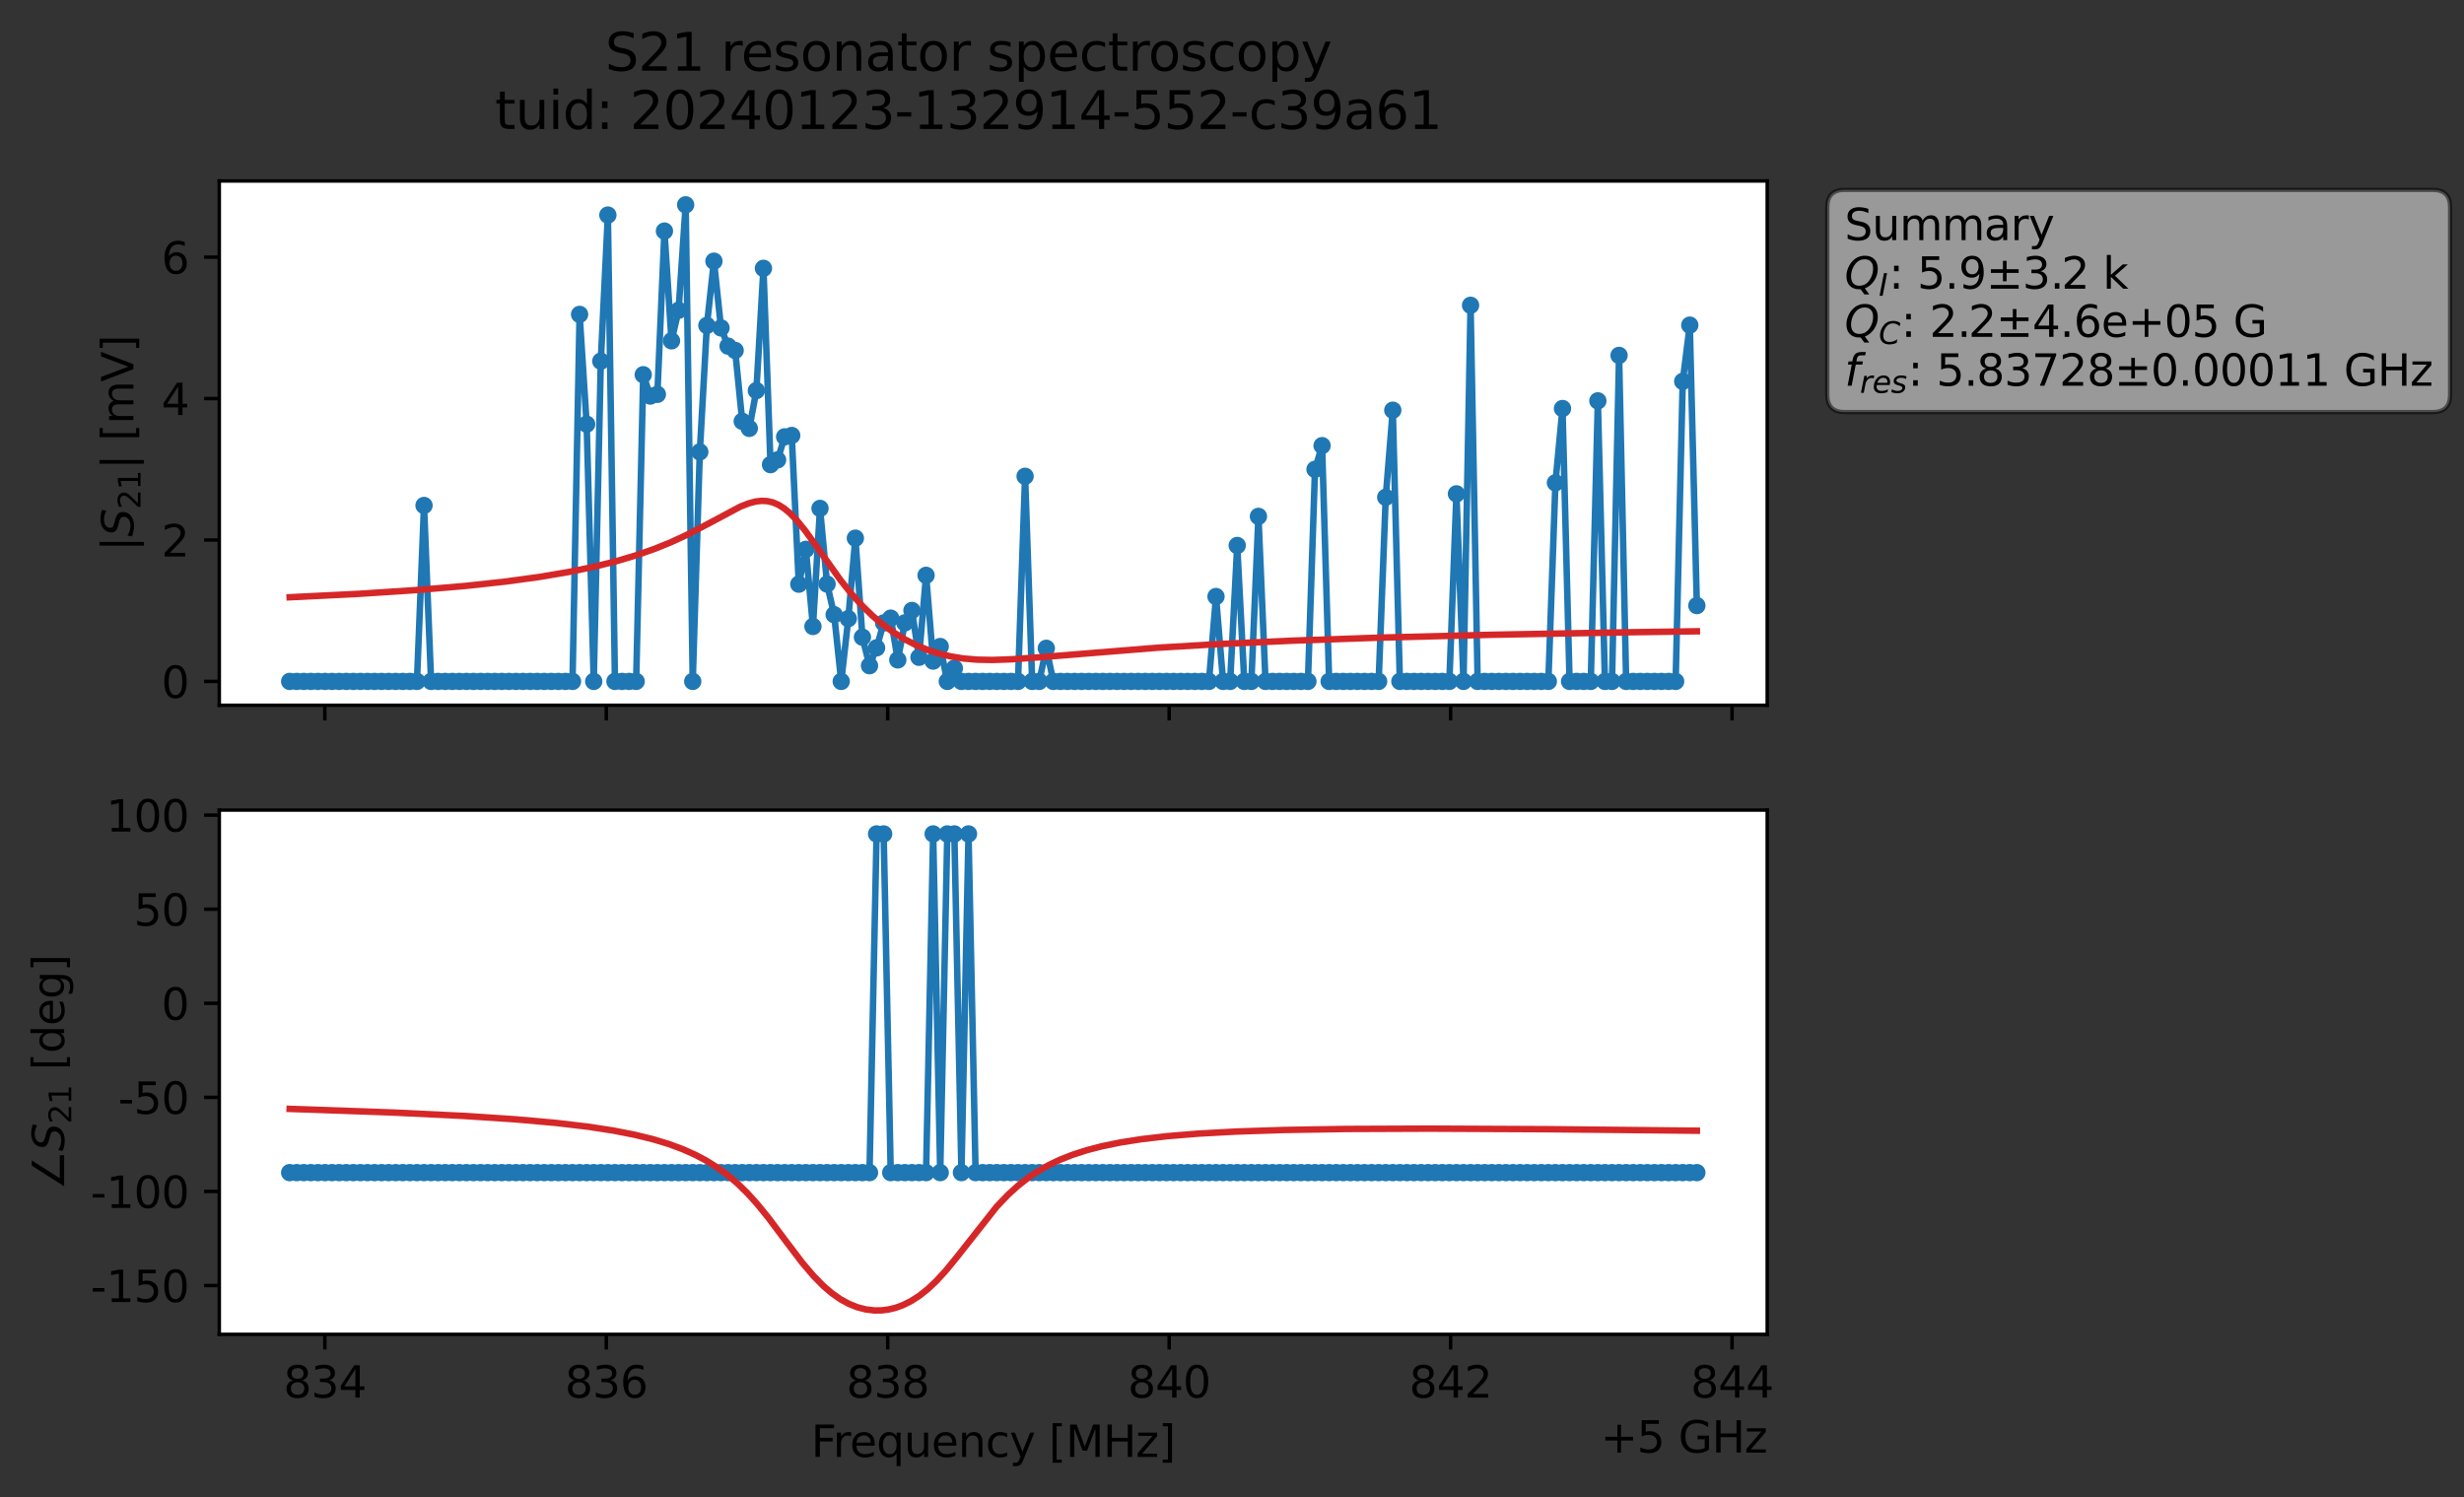 <?xml version="1.0" encoding="utf-8" standalone="no"?>
<!DOCTYPE svg PUBLIC "-//W3C//DTD SVG 1.1//EN"
  "http://www.w3.org/Graphics/SVG/1.1/DTD/svg11.dtd">
<svg xmlns:xlink="http://www.w3.org/1999/xlink" width="568.471pt" height="345.428pt" viewBox="0 0 568.471 345.428" xmlns="http://www.w3.org/2000/svg" version="1.1">
 <rect x="0" y="0" width="568.471" height="345.428" fill="#333333" stroke="none"/>
 <defs>
  <style type="text/css">*{stroke-linejoin: round; stroke-linecap: butt}</style>
 </defs>
 <g id="figure_1">
  <g id="patch_1">
   <path d="M 0 345.428 
L 568.471 345.428 
L 568.471 -0 
L 0 -0 
L 0 345.428 
z
" style="fill: none; opacity: 0"/>
  </g>
  <g id="axes_1">
   <g id="patch_2">
    <path d="M 50.595 162.72 
L 407.715 162.72 
L 407.715 41.76 
L 50.595 41.76 
z
" style="fill: #ffffff"/>
   </g>
   <g id="matplotlib.axis_1">
    <g id="xtick_1">
     <g id="line2d_1">
      <defs>
       <path id="mc17f28ee9b" d="M 0 0 
L 0 3.5 
" style="stroke: #000000; stroke-width: 0.8"/>
      </defs>
      <g>
       <use xlink:href="#mc17f28ee9b" x="74.944" y="162.72" style="stroke: #000000; stroke-width: 0.8"/>
      </g>
     </g>
    </g>
    <g id="xtick_2">
     <g id="line2d_2">
      <g>
       <use xlink:href="#mc17f28ee9b" x="139.875" y="162.72" style="stroke: #000000; stroke-width: 0.8"/>
      </g>
     </g>
    </g>
    <g id="xtick_3">
     <g id="line2d_3">
      <g>
       <use xlink:href="#mc17f28ee9b" x="204.806" y="162.72" style="stroke: #000000; stroke-width: 0.8"/>
      </g>
     </g>
    </g>
    <g id="xtick_4">
     <g id="line2d_4">
      <g>
       <use xlink:href="#mc17f28ee9b" x="269.737" y="162.72" style="stroke: #000000; stroke-width: 0.8"/>
      </g>
     </g>
    </g>
    <g id="xtick_5">
     <g id="line2d_5">
      <g>
       <use xlink:href="#mc17f28ee9b" x="334.668" y="162.72" style="stroke: #000000; stroke-width: 0.8"/>
      </g>
     </g>
    </g>
    <g id="xtick_6">
     <g id="line2d_6">
      <g>
       <use xlink:href="#mc17f28ee9b" x="399.599" y="162.72" style="stroke: #000000; stroke-width: 0.8"/>
      </g>
     </g>
    </g>
   </g>
   <g id="matplotlib.axis_2">
    <g id="ytick_1">
     <g id="line2d_7">
      <defs>
       <path id="ma1dd878f56" d="M 0 0 
L -3.5 0 
" style="stroke: #000000; stroke-width: 0.8"/>
      </defs>
      <g>
       <use xlink:href="#ma1dd878f56" x="50.595" y="157.222" style="stroke: #000000; stroke-width: 0.8"/>
      </g>
     </g>
     <g id="text_1">
      <!-- 0 -->
      <g transform="translate(37.233 161.021) scale(0.1 -0.1)">
       <defs>
        <path id="DejaVuSans-30" d="M 2034 4250 
Q 1547 4250 1301 3770 
Q 1056 3291 1056 2328 
Q 1056 1369 1301 889 
Q 1547 409 2034 409 
Q 2525 409 2770 889 
Q 3016 1369 3016 2328 
Q 3016 3291 2770 3770 
Q 2525 4250 2034 4250 
z
M 2034 4750 
Q 2819 4750 3233 4129 
Q 3647 3509 3647 2328 
Q 3647 1150 3233 529 
Q 2819 -91 2034 -91 
Q 1250 -91 836 529 
Q 422 1150 422 2328 
Q 422 3509 836 4129 
Q 1250 4750 2034 4750 
z
" transform="scale(0.016)"/>
       </defs>
       <use xlink:href="#DejaVuSans-30"/>
      </g>
     </g>
    </g>
    <g id="ytick_2">
     <g id="line2d_8">
      <g>
       <use xlink:href="#ma1dd878f56" x="50.595" y="124.593" style="stroke: #000000; stroke-width: 0.8"/>
      </g>
     </g>
     <g id="text_2">
      <!-- 2 -->
      <g transform="translate(37.233 128.392) scale(0.1 -0.1)">
       <defs>
        <path id="DejaVuSans-32" d="M 1228 531 
L 3431 531 
L 3431 0 
L 469 0 
L 469 531 
Q 828 903 1448 1529 
Q 2069 2156 2228 2338 
Q 2531 2678 2651 2914 
Q 2772 3150 2772 3378 
Q 2772 3750 2511 3984 
Q 2250 4219 1831 4219 
Q 1534 4219 1204 4116 
Q 875 4013 500 3803 
L 500 4441 
Q 881 4594 1212 4672 
Q 1544 4750 1819 4750 
Q 2544 4750 2975 4387 
Q 3406 4025 3406 3419 
Q 3406 3131 3298 2873 
Q 3191 2616 2906 2266 
Q 2828 2175 2409 1742 
Q 1991 1309 1228 531 
z
" transform="scale(0.016)"/>
       </defs>
       <use xlink:href="#DejaVuSans-32"/>
      </g>
     </g>
    </g>
    <g id="ytick_3">
     <g id="line2d_9">
      <g>
       <use xlink:href="#ma1dd878f56" x="50.595" y="91.964" style="stroke: #000000; stroke-width: 0.8"/>
      </g>
     </g>
     <g id="text_3">
      <!-- 4 -->
      <g transform="translate(37.233 95.763) scale(0.1 -0.1)">
       <defs>
        <path id="DejaVuSans-34" d="M 2419 4116 
L 825 1625 
L 2419 1625 
L 2419 4116 
z
M 2253 4666 
L 3047 4666 
L 3047 1625 
L 3713 1625 
L 3713 1100 
L 3047 1100 
L 3047 0 
L 2419 0 
L 2419 1100 
L 313 1100 
L 313 1709 
L 2253 4666 
z
" transform="scale(0.016)"/>
       </defs>
       <use xlink:href="#DejaVuSans-34"/>
      </g>
     </g>
    </g>
    <g id="ytick_4">
     <g id="line2d_10">
      <g>
       <use xlink:href="#ma1dd878f56" x="50.595" y="59.335" style="stroke: #000000; stroke-width: 0.8"/>
      </g>
     </g>
     <g id="text_4">
      <!-- 6 -->
      <g transform="translate(37.233 63.134) scale(0.1 -0.1)">
       <defs>
        <path id="DejaVuSans-36" d="M 2113 2584 
Q 1688 2584 1439 2293 
Q 1191 2003 1191 1497 
Q 1191 994 1439 701 
Q 1688 409 2113 409 
Q 2538 409 2786 701 
Q 3034 994 3034 1497 
Q 3034 2003 2786 2293 
Q 2538 2584 2113 2584 
z
M 3366 4563 
L 3366 3988 
Q 3128 4100 2886 4159 
Q 2644 4219 2406 4219 
Q 1781 4219 1451 3797 
Q 1122 3375 1075 2522 
Q 1259 2794 1537 2939 
Q 1816 3084 2150 3084 
Q 2853 3084 3261 2657 
Q 3669 2231 3669 1497 
Q 3669 778 3244 343 
Q 2819 -91 2113 -91 
Q 1303 -91 875 529 
Q 447 1150 447 2328 
Q 447 3434 972 4092 
Q 1497 4750 2381 4750 
Q 2619 4750 2861 4703 
Q 3103 4656 3366 4563 
z
" transform="scale(0.016)"/>
       </defs>
       <use xlink:href="#DejaVuSans-36"/>
      </g>
     </g>
    </g>
    <g id="text_5">
     <!-- $|S_{21}|$ [mV] -->
     <g transform="translate(30.833 127.19) rotate(-90) scale(0.1 -0.1)">
      <defs>
       <path id="DejaVuSans-7c" d="M 1344 4891 
L 1344 -1509 
L 813 -1509 
L 813 4891 
L 1344 4891 
z
" transform="scale(0.016)"/>
       <path id="DejaVuSans-Oblique-53" d="M 3859 4513 
L 3738 3897 
Q 3422 4066 3111 4152 
Q 2800 4238 2509 4238 
Q 1944 4238 1609 3991 
Q 1275 3744 1275 3334 
Q 1275 3109 1398 2989 
Q 1522 2869 2034 2731 
L 2413 2638 
Q 3053 2472 3303 2217 
Q 3553 1963 3553 1503 
Q 3553 797 2998 353 
Q 2444 -91 1538 -91 
Q 1166 -91 791 -17 
Q 416 56 38 206 
L 166 856 
Q 513 641 861 531 
Q 1209 422 1556 422 
Q 2147 422 2503 684 
Q 2859 947 2859 1369 
Q 2859 1650 2717 1795 
Q 2575 1941 2106 2059 
L 1728 2156 
Q 1081 2325 845 2545 
Q 609 2766 609 3163 
Q 609 3859 1145 4304 
Q 1681 4750 2541 4750 
Q 2875 4750 3203 4690 
Q 3531 4631 3859 4513 
z
" transform="scale(0.016)"/>
       <path id="DejaVuSans-31" d="M 794 531 
L 1825 531 
L 1825 4091 
L 703 3866 
L 703 4441 
L 1819 4666 
L 2450 4666 
L 2450 531 
L 3481 531 
L 3481 0 
L 794 0 
L 794 531 
z
" transform="scale(0.016)"/>
       <path id="DejaVuSans-20" transform="scale(0.016)"/>
       <path id="DejaVuSans-5b" d="M 550 4863 
L 1875 4863 
L 1875 4416 
L 1125 4416 
L 1125 -397 
L 1875 -397 
L 1875 -844 
L 550 -844 
L 550 4863 
z
" transform="scale(0.016)"/>
       <path id="DejaVuSans-6d" d="M 3328 2828 
Q 3544 3216 3844 3400 
Q 4144 3584 4550 3584 
Q 5097 3584 5394 3201 
Q 5691 2819 5691 2113 
L 5691 0 
L 5113 0 
L 5113 2094 
Q 5113 2597 4934 2840 
Q 4756 3084 4391 3084 
Q 3944 3084 3684 2787 
Q 3425 2491 3425 1978 
L 3425 0 
L 2847 0 
L 2847 2094 
Q 2847 2600 2669 2842 
Q 2491 3084 2119 3084 
Q 1678 3084 1418 2786 
Q 1159 2488 1159 1978 
L 1159 0 
L 581 0 
L 581 3500 
L 1159 3500 
L 1159 2956 
Q 1356 3278 1631 3431 
Q 1906 3584 2284 3584 
Q 2666 3584 2933 3390 
Q 3200 3197 3328 2828 
z
" transform="scale(0.016)"/>
       <path id="DejaVuSans-56" d="M 1831 0 
L 50 4666 
L 709 4666 
L 2188 738 
L 3669 4666 
L 4325 4666 
L 2547 0 
L 1831 0 
z
" transform="scale(0.016)"/>
       <path id="DejaVuSans-5d" d="M 1947 4863 
L 1947 -844 
L 622 -844 
L 622 -397 
L 1369 -397 
L 1369 4416 
L 622 4416 
L 622 4863 
L 1947 4863 
z
" transform="scale(0.016)"/>
      </defs>
      <use xlink:href="#DejaVuSans-7c" transform="translate(0 0.578)"/>
      <use xlink:href="#DejaVuSans-Oblique-53" transform="translate(33.691 0.578)"/>
      <use xlink:href="#DejaVuSans-32" transform="translate(97.168 -15.828) scale(0.7)"/>
      <use xlink:href="#DejaVuSans-31" transform="translate(141.704 -15.828) scale(0.7)"/>
      <use xlink:href="#DejaVuSans-7c" transform="translate(188.975 0.578)"/>
      <use xlink:href="#DejaVuSans-20" transform="translate(222.666 0.578)"/>
      <use xlink:href="#DejaVuSans-5b" transform="translate(254.453 0.578)"/>
      <use xlink:href="#DejaVuSans-6d" transform="translate(293.467 0.578)"/>
      <use xlink:href="#DejaVuSans-56" transform="translate(390.879 0.578)"/>
      <use xlink:href="#DejaVuSans-5d" transform="translate(459.287 0.578)"/>
     </g>
    </g>
   </g>
   <g id="line2d_11">
    <path d="M 66.828 157.222 
L 96.194 157.222 
L 97.825 116.628 
L 99.457 157.222 
L 132.085 157.222 
L 133.717 72.544 
L 135.348 97.872 
L 136.98 157.222 
L 138.611 83.335 
L 140.242 49.623 
L 141.874 157.222 
L 146.768 157.222 
L 148.4 86.46 
L 150.031 91.38 
L 151.662 90.986 
L 153.294 53.315 
L 154.925 78.644 
L 156.557 71.598 
L 158.188 47.258 
L 159.82 157.222 
L 161.451 104.27 
L 163.082 75.089 
L 164.714 60.265 
L 166.345 75.663 
L 167.977 79.866 
L 169.608 80.859 
L 171.24 97.208 
L 172.871 98.84 
L 174.502 90.12 
L 176.134 61.912 
L 177.765 107.208 
L 179.397 106.108 
L 181.028 100.789 
L 182.66 100.476 
L 184.291 134.789 
L 185.922 126.745 
L 187.554 144.544 
L 189.185 117.303 
L 190.817 134.763 
L 192.448 141.829 
L 194.08 157.222 
L 195.711 142.738 
L 197.342 124.173 
L 198.974 147.02 
L 200.605 153.598 
L 202.237 149.48 
L 203.868 143.737 
L 205.5 142.626 
L 207.131 152.265 
L 208.762 143.715 
L 210.394 140.852 
L 212.025 151.659 
L 213.657 132.744 
L 215.288 152.536 
L 216.92 149.172 
L 218.551 157.222 
L 220.182 154.183 
L 221.814 157.222 
L 234.865 157.222 
L 236.497 109.896 
L 238.128 157.222 
L 239.76 157.222 
L 241.391 149.581 
L 243.022 157.222 
L 278.914 157.222 
L 280.545 137.637 
L 282.177 157.222 
L 283.808 157.222 
L 285.44 125.858 
L 287.071 157.222 
L 288.703 157.222 
L 290.334 119.142 
L 291.965 157.222 
L 301.754 157.222 
L 303.385 108.292 
L 305.017 102.824 
L 306.648 157.222 
L 318.068 157.222 
L 319.7 114.737 
L 321.331 94.647 
L 322.963 157.222 
L 334.383 157.222 
L 336.014 113.945 
L 337.645 157.222 
L 339.277 70.44 
L 340.908 157.222 
L 357.223 157.222 
L 358.854 111.395 
L 360.485 94.259 
L 362.117 157.222 
L 367.011 157.222 
L 368.643 92.49 
L 370.274 157.222 
L 371.905 157.222 
L 373.537 82.002 
L 375.168 157.222 
L 386.588 157.222 
L 388.22 88 
L 389.851 75.02 
L 391.483 139.725 
L 391.483 139.725 
" clip-path="url(#p9b8c08b987)" style="fill: none; stroke: #1f77b4; stroke-width: 1.5; stroke-linecap: square"/>
    <defs>
     <path id="m493c011d28" d="M 0 1.5 
C 0.398 1.5 0.779 1.342 1.061 1.061 
C 1.342 0.779 1.5 0.398 1.5 0 
C 1.5 -0.398 1.342 -0.779 1.061 -1.061 
C 0.779 -1.342 0.398 -1.5 0 -1.5 
C -0.398 -1.5 -0.779 -1.342 -1.061 -1.061 
C -1.342 -0.779 -1.5 -0.398 -1.5 0 
C -1.5 0.398 -1.342 0.779 -1.061 1.061 
C -0.779 1.342 -0.398 1.5 0 1.5 
z
" style="stroke: #1f77b4"/>
    </defs>
    <g clip-path="url(#p9b8c08b987)">
     <use xlink:href="#m493c011d28" x="66.828" y="157.222" style="fill: #1f77b4; stroke: #1f77b4"/>
     <use xlink:href="#m493c011d28" x="68.459" y="157.222" style="fill: #1f77b4; stroke: #1f77b4"/>
     <use xlink:href="#m493c011d28" x="70.091" y="157.222" style="fill: #1f77b4; stroke: #1f77b4"/>
     <use xlink:href="#m493c011d28" x="71.722" y="157.222" style="fill: #1f77b4; stroke: #1f77b4"/>
     <use xlink:href="#m493c011d28" x="73.354" y="157.222" style="fill: #1f77b4; stroke: #1f77b4"/>
     <use xlink:href="#m493c011d28" x="74.985" y="157.222" style="fill: #1f77b4; stroke: #1f77b4"/>
     <use xlink:href="#m493c011d28" x="76.617" y="157.222" style="fill: #1f77b4; stroke: #1f77b4"/>
     <use xlink:href="#m493c011d28" x="78.248" y="157.222" style="fill: #1f77b4; stroke: #1f77b4"/>
     <use xlink:href="#m493c011d28" x="79.879" y="157.222" style="fill: #1f77b4; stroke: #1f77b4"/>
     <use xlink:href="#m493c011d28" x="81.511" y="157.222" style="fill: #1f77b4; stroke: #1f77b4"/>
     <use xlink:href="#m493c011d28" x="83.142" y="157.222" style="fill: #1f77b4; stroke: #1f77b4"/>
     <use xlink:href="#m493c011d28" x="84.774" y="157.222" style="fill: #1f77b4; stroke: #1f77b4"/>
     <use xlink:href="#m493c011d28" x="86.405" y="157.222" style="fill: #1f77b4; stroke: #1f77b4"/>
     <use xlink:href="#m493c011d28" x="88.037" y="157.222" style="fill: #1f77b4; stroke: #1f77b4"/>
     <use xlink:href="#m493c011d28" x="89.668" y="157.222" style="fill: #1f77b4; stroke: #1f77b4"/>
     <use xlink:href="#m493c011d28" x="91.299" y="157.222" style="fill: #1f77b4; stroke: #1f77b4"/>
     <use xlink:href="#m493c011d28" x="92.931" y="157.222" style="fill: #1f77b4; stroke: #1f77b4"/>
     <use xlink:href="#m493c011d28" x="94.562" y="157.222" style="fill: #1f77b4; stroke: #1f77b4"/>
     <use xlink:href="#m493c011d28" x="96.194" y="157.222" style="fill: #1f77b4; stroke: #1f77b4"/>
     <use xlink:href="#m493c011d28" x="97.825" y="116.628" style="fill: #1f77b4; stroke: #1f77b4"/>
     <use xlink:href="#m493c011d28" x="99.457" y="157.222" style="fill: #1f77b4; stroke: #1f77b4"/>
     <use xlink:href="#m493c011d28" x="101.088" y="157.222" style="fill: #1f77b4; stroke: #1f77b4"/>
     <use xlink:href="#m493c011d28" x="102.719" y="157.222" style="fill: #1f77b4; stroke: #1f77b4"/>
     <use xlink:href="#m493c011d28" x="104.351" y="157.222" style="fill: #1f77b4; stroke: #1f77b4"/>
     <use xlink:href="#m493c011d28" x="105.982" y="157.222" style="fill: #1f77b4; stroke: #1f77b4"/>
     <use xlink:href="#m493c011d28" x="107.614" y="157.222" style="fill: #1f77b4; stroke: #1f77b4"/>
     <use xlink:href="#m493c011d28" x="109.245" y="157.222" style="fill: #1f77b4; stroke: #1f77b4"/>
     <use xlink:href="#m493c011d28" x="110.877" y="157.222" style="fill: #1f77b4; stroke: #1f77b4"/>
     <use xlink:href="#m493c011d28" x="112.508" y="157.222" style="fill: #1f77b4; stroke: #1f77b4"/>
     <use xlink:href="#m493c011d28" x="114.14" y="157.222" style="fill: #1f77b4; stroke: #1f77b4"/>
     <use xlink:href="#m493c011d28" x="115.771" y="157.222" style="fill: #1f77b4; stroke: #1f77b4"/>
     <use xlink:href="#m493c011d28" x="117.402" y="157.222" style="fill: #1f77b4; stroke: #1f77b4"/>
     <use xlink:href="#m493c011d28" x="119.034" y="157.222" style="fill: #1f77b4; stroke: #1f77b4"/>
     <use xlink:href="#m493c011d28" x="120.665" y="157.222" style="fill: #1f77b4; stroke: #1f77b4"/>
     <use xlink:href="#m493c011d28" x="122.297" y="157.222" style="fill: #1f77b4; stroke: #1f77b4"/>
     <use xlink:href="#m493c011d28" x="123.928" y="157.222" style="fill: #1f77b4; stroke: #1f77b4"/>
     <use xlink:href="#m493c011d28" x="125.56" y="157.222" style="fill: #1f77b4; stroke: #1f77b4"/>
     <use xlink:href="#m493c011d28" x="127.191" y="157.222" style="fill: #1f77b4; stroke: #1f77b4"/>
     <use xlink:href="#m493c011d28" x="128.822" y="157.222" style="fill: #1f77b4; stroke: #1f77b4"/>
     <use xlink:href="#m493c011d28" x="130.454" y="157.222" style="fill: #1f77b4; stroke: #1f77b4"/>
     <use xlink:href="#m493c011d28" x="132.085" y="157.222" style="fill: #1f77b4; stroke: #1f77b4"/>
     <use xlink:href="#m493c011d28" x="133.717" y="72.544" style="fill: #1f77b4; stroke: #1f77b4"/>
     <use xlink:href="#m493c011d28" x="135.348" y="97.872" style="fill: #1f77b4; stroke: #1f77b4"/>
     <use xlink:href="#m493c011d28" x="136.98" y="157.222" style="fill: #1f77b4; stroke: #1f77b4"/>
     <use xlink:href="#m493c011d28" x="138.611" y="83.335" style="fill: #1f77b4; stroke: #1f77b4"/>
     <use xlink:href="#m493c011d28" x="140.242" y="49.623" style="fill: #1f77b4; stroke: #1f77b4"/>
     <use xlink:href="#m493c011d28" x="141.874" y="157.222" style="fill: #1f77b4; stroke: #1f77b4"/>
     <use xlink:href="#m493c011d28" x="143.505" y="157.222" style="fill: #1f77b4; stroke: #1f77b4"/>
     <use xlink:href="#m493c011d28" x="145.137" y="157.222" style="fill: #1f77b4; stroke: #1f77b4"/>
     <use xlink:href="#m493c011d28" x="146.768" y="157.222" style="fill: #1f77b4; stroke: #1f77b4"/>
     <use xlink:href="#m493c011d28" x="148.4" y="86.46" style="fill: #1f77b4; stroke: #1f77b4"/>
     <use xlink:href="#m493c011d28" x="150.031" y="91.38" style="fill: #1f77b4; stroke: #1f77b4"/>
     <use xlink:href="#m493c011d28" x="151.662" y="90.986" style="fill: #1f77b4; stroke: #1f77b4"/>
     <use xlink:href="#m493c011d28" x="153.294" y="53.315" style="fill: #1f77b4; stroke: #1f77b4"/>
     <use xlink:href="#m493c011d28" x="154.925" y="78.644" style="fill: #1f77b4; stroke: #1f77b4"/>
     <use xlink:href="#m493c011d28" x="156.557" y="71.598" style="fill: #1f77b4; stroke: #1f77b4"/>
     <use xlink:href="#m493c011d28" x="158.188" y="47.258" style="fill: #1f77b4; stroke: #1f77b4"/>
     <use xlink:href="#m493c011d28" x="159.82" y="157.222" style="fill: #1f77b4; stroke: #1f77b4"/>
     <use xlink:href="#m493c011d28" x="161.451" y="104.27" style="fill: #1f77b4; stroke: #1f77b4"/>
     <use xlink:href="#m493c011d28" x="163.082" y="75.089" style="fill: #1f77b4; stroke: #1f77b4"/>
     <use xlink:href="#m493c011d28" x="164.714" y="60.265" style="fill: #1f77b4; stroke: #1f77b4"/>
     <use xlink:href="#m493c011d28" x="166.345" y="75.663" style="fill: #1f77b4; stroke: #1f77b4"/>
     <use xlink:href="#m493c011d28" x="167.977" y="79.866" style="fill: #1f77b4; stroke: #1f77b4"/>
     <use xlink:href="#m493c011d28" x="169.608" y="80.859" style="fill: #1f77b4; stroke: #1f77b4"/>
     <use xlink:href="#m493c011d28" x="171.24" y="97.208" style="fill: #1f77b4; stroke: #1f77b4"/>
     <use xlink:href="#m493c011d28" x="172.871" y="98.84" style="fill: #1f77b4; stroke: #1f77b4"/>
     <use xlink:href="#m493c011d28" x="174.502" y="90.12" style="fill: #1f77b4; stroke: #1f77b4"/>
     <use xlink:href="#m493c011d28" x="176.134" y="61.912" style="fill: #1f77b4; stroke: #1f77b4"/>
     <use xlink:href="#m493c011d28" x="177.765" y="107.208" style="fill: #1f77b4; stroke: #1f77b4"/>
     <use xlink:href="#m493c011d28" x="179.397" y="106.108" style="fill: #1f77b4; stroke: #1f77b4"/>
     <use xlink:href="#m493c011d28" x="181.028" y="100.789" style="fill: #1f77b4; stroke: #1f77b4"/>
     <use xlink:href="#m493c011d28" x="182.66" y="100.476" style="fill: #1f77b4; stroke: #1f77b4"/>
     <use xlink:href="#m493c011d28" x="184.291" y="134.789" style="fill: #1f77b4; stroke: #1f77b4"/>
     <use xlink:href="#m493c011d28" x="185.922" y="126.745" style="fill: #1f77b4; stroke: #1f77b4"/>
     <use xlink:href="#m493c011d28" x="187.554" y="144.544" style="fill: #1f77b4; stroke: #1f77b4"/>
     <use xlink:href="#m493c011d28" x="189.185" y="117.303" style="fill: #1f77b4; stroke: #1f77b4"/>
     <use xlink:href="#m493c011d28" x="190.817" y="134.763" style="fill: #1f77b4; stroke: #1f77b4"/>
     <use xlink:href="#m493c011d28" x="192.448" y="141.829" style="fill: #1f77b4; stroke: #1f77b4"/>
     <use xlink:href="#m493c011d28" x="194.08" y="157.222" style="fill: #1f77b4; stroke: #1f77b4"/>
     <use xlink:href="#m493c011d28" x="195.711" y="142.738" style="fill: #1f77b4; stroke: #1f77b4"/>
     <use xlink:href="#m493c011d28" x="197.342" y="124.173" style="fill: #1f77b4; stroke: #1f77b4"/>
     <use xlink:href="#m493c011d28" x="198.974" y="147.02" style="fill: #1f77b4; stroke: #1f77b4"/>
     <use xlink:href="#m493c011d28" x="200.605" y="153.598" style="fill: #1f77b4; stroke: #1f77b4"/>
     <use xlink:href="#m493c011d28" x="202.237" y="149.48" style="fill: #1f77b4; stroke: #1f77b4"/>
     <use xlink:href="#m493c011d28" x="203.868" y="143.737" style="fill: #1f77b4; stroke: #1f77b4"/>
     <use xlink:href="#m493c011d28" x="205.5" y="142.626" style="fill: #1f77b4; stroke: #1f77b4"/>
     <use xlink:href="#m493c011d28" x="207.131" y="152.265" style="fill: #1f77b4; stroke: #1f77b4"/>
     <use xlink:href="#m493c011d28" x="208.762" y="143.715" style="fill: #1f77b4; stroke: #1f77b4"/>
     <use xlink:href="#m493c011d28" x="210.394" y="140.852" style="fill: #1f77b4; stroke: #1f77b4"/>
     <use xlink:href="#m493c011d28" x="212.025" y="151.659" style="fill: #1f77b4; stroke: #1f77b4"/>
     <use xlink:href="#m493c011d28" x="213.657" y="132.744" style="fill: #1f77b4; stroke: #1f77b4"/>
     <use xlink:href="#m493c011d28" x="215.288" y="152.536" style="fill: #1f77b4; stroke: #1f77b4"/>
     <use xlink:href="#m493c011d28" x="216.92" y="149.172" style="fill: #1f77b4; stroke: #1f77b4"/>
     <use xlink:href="#m493c011d28" x="218.551" y="157.222" style="fill: #1f77b4; stroke: #1f77b4"/>
     <use xlink:href="#m493c011d28" x="220.182" y="154.183" style="fill: #1f77b4; stroke: #1f77b4"/>
     <use xlink:href="#m493c011d28" x="221.814" y="157.222" style="fill: #1f77b4; stroke: #1f77b4"/>
     <use xlink:href="#m493c011d28" x="223.445" y="157.222" style="fill: #1f77b4; stroke: #1f77b4"/>
     <use xlink:href="#m493c011d28" x="225.077" y="157.222" style="fill: #1f77b4; stroke: #1f77b4"/>
     <use xlink:href="#m493c011d28" x="226.708" y="157.222" style="fill: #1f77b4; stroke: #1f77b4"/>
     <use xlink:href="#m493c011d28" x="228.34" y="157.222" style="fill: #1f77b4; stroke: #1f77b4"/>
     <use xlink:href="#m493c011d28" x="229.971" y="157.222" style="fill: #1f77b4; stroke: #1f77b4"/>
     <use xlink:href="#m493c011d28" x="231.602" y="157.222" style="fill: #1f77b4; stroke: #1f77b4"/>
     <use xlink:href="#m493c011d28" x="233.234" y="157.222" style="fill: #1f77b4; stroke: #1f77b4"/>
     <use xlink:href="#m493c011d28" x="234.865" y="157.222" style="fill: #1f77b4; stroke: #1f77b4"/>
     <use xlink:href="#m493c011d28" x="236.497" y="109.896" style="fill: #1f77b4; stroke: #1f77b4"/>
     <use xlink:href="#m493c011d28" x="238.128" y="157.222" style="fill: #1f77b4; stroke: #1f77b4"/>
     <use xlink:href="#m493c011d28" x="239.76" y="157.222" style="fill: #1f77b4; stroke: #1f77b4"/>
     <use xlink:href="#m493c011d28" x="241.391" y="149.581" style="fill: #1f77b4; stroke: #1f77b4"/>
     <use xlink:href="#m493c011d28" x="243.022" y="157.222" style="fill: #1f77b4; stroke: #1f77b4"/>
     <use xlink:href="#m493c011d28" x="244.654" y="157.222" style="fill: #1f77b4; stroke: #1f77b4"/>
     <use xlink:href="#m493c011d28" x="246.285" y="157.222" style="fill: #1f77b4; stroke: #1f77b4"/>
     <use xlink:href="#m493c011d28" x="247.917" y="157.222" style="fill: #1f77b4; stroke: #1f77b4"/>
     <use xlink:href="#m493c011d28" x="249.548" y="157.222" style="fill: #1f77b4; stroke: #1f77b4"/>
     <use xlink:href="#m493c011d28" x="251.18" y="157.222" style="fill: #1f77b4; stroke: #1f77b4"/>
     <use xlink:href="#m493c011d28" x="252.811" y="157.222" style="fill: #1f77b4; stroke: #1f77b4"/>
     <use xlink:href="#m493c011d28" x="254.442" y="157.222" style="fill: #1f77b4; stroke: #1f77b4"/>
     <use xlink:href="#m493c011d28" x="256.074" y="157.222" style="fill: #1f77b4; stroke: #1f77b4"/>
     <use xlink:href="#m493c011d28" x="257.705" y="157.222" style="fill: #1f77b4; stroke: #1f77b4"/>
     <use xlink:href="#m493c011d28" x="259.337" y="157.222" style="fill: #1f77b4; stroke: #1f77b4"/>
     <use xlink:href="#m493c011d28" x="260.968" y="157.222" style="fill: #1f77b4; stroke: #1f77b4"/>
     <use xlink:href="#m493c011d28" x="262.6" y="157.222" style="fill: #1f77b4; stroke: #1f77b4"/>
     <use xlink:href="#m493c011d28" x="264.231" y="157.222" style="fill: #1f77b4; stroke: #1f77b4"/>
     <use xlink:href="#m493c011d28" x="265.862" y="157.222" style="fill: #1f77b4; stroke: #1f77b4"/>
     <use xlink:href="#m493c011d28" x="267.494" y="157.222" style="fill: #1f77b4; stroke: #1f77b4"/>
     <use xlink:href="#m493c011d28" x="269.125" y="157.222" style="fill: #1f77b4; stroke: #1f77b4"/>
     <use xlink:href="#m493c011d28" x="270.757" y="157.222" style="fill: #1f77b4; stroke: #1f77b4"/>
     <use xlink:href="#m493c011d28" x="272.388" y="157.222" style="fill: #1f77b4; stroke: #1f77b4"/>
     <use xlink:href="#m493c011d28" x="274.02" y="157.222" style="fill: #1f77b4; stroke: #1f77b4"/>
     <use xlink:href="#m493c011d28" x="275.651" y="157.222" style="fill: #1f77b4; stroke: #1f77b4"/>
     <use xlink:href="#m493c011d28" x="277.282" y="157.222" style="fill: #1f77b4; stroke: #1f77b4"/>
     <use xlink:href="#m493c011d28" x="278.914" y="157.222" style="fill: #1f77b4; stroke: #1f77b4"/>
     <use xlink:href="#m493c011d28" x="280.545" y="137.637" style="fill: #1f77b4; stroke: #1f77b4"/>
     <use xlink:href="#m493c011d28" x="282.177" y="157.222" style="fill: #1f77b4; stroke: #1f77b4"/>
     <use xlink:href="#m493c011d28" x="283.808" y="157.222" style="fill: #1f77b4; stroke: #1f77b4"/>
     <use xlink:href="#m493c011d28" x="285.44" y="125.858" style="fill: #1f77b4; stroke: #1f77b4"/>
     <use xlink:href="#m493c011d28" x="287.071" y="157.222" style="fill: #1f77b4; stroke: #1f77b4"/>
     <use xlink:href="#m493c011d28" x="288.703" y="157.222" style="fill: #1f77b4; stroke: #1f77b4"/>
     <use xlink:href="#m493c011d28" x="290.334" y="119.142" style="fill: #1f77b4; stroke: #1f77b4"/>
     <use xlink:href="#m493c011d28" x="291.965" y="157.222" style="fill: #1f77b4; stroke: #1f77b4"/>
     <use xlink:href="#m493c011d28" x="293.597" y="157.222" style="fill: #1f77b4; stroke: #1f77b4"/>
     <use xlink:href="#m493c011d28" x="295.228" y="157.222" style="fill: #1f77b4; stroke: #1f77b4"/>
     <use xlink:href="#m493c011d28" x="296.86" y="157.222" style="fill: #1f77b4; stroke: #1f77b4"/>
     <use xlink:href="#m493c011d28" x="298.491" y="157.222" style="fill: #1f77b4; stroke: #1f77b4"/>
     <use xlink:href="#m493c011d28" x="300.123" y="157.222" style="fill: #1f77b4; stroke: #1f77b4"/>
     <use xlink:href="#m493c011d28" x="301.754" y="157.222" style="fill: #1f77b4; stroke: #1f77b4"/>
     <use xlink:href="#m493c011d28" x="303.385" y="108.292" style="fill: #1f77b4; stroke: #1f77b4"/>
     <use xlink:href="#m493c011d28" x="305.017" y="102.824" style="fill: #1f77b4; stroke: #1f77b4"/>
     <use xlink:href="#m493c011d28" x="306.648" y="157.222" style="fill: #1f77b4; stroke: #1f77b4"/>
     <use xlink:href="#m493c011d28" x="308.28" y="157.222" style="fill: #1f77b4; stroke: #1f77b4"/>
     <use xlink:href="#m493c011d28" x="309.911" y="157.222" style="fill: #1f77b4; stroke: #1f77b4"/>
     <use xlink:href="#m493c011d28" x="311.543" y="157.222" style="fill: #1f77b4; stroke: #1f77b4"/>
     <use xlink:href="#m493c011d28" x="313.174" y="157.222" style="fill: #1f77b4; stroke: #1f77b4"/>
     <use xlink:href="#m493c011d28" x="314.805" y="157.222" style="fill: #1f77b4; stroke: #1f77b4"/>
     <use xlink:href="#m493c011d28" x="316.437" y="157.222" style="fill: #1f77b4; stroke: #1f77b4"/>
     <use xlink:href="#m493c011d28" x="318.068" y="157.222" style="fill: #1f77b4; stroke: #1f77b4"/>
     <use xlink:href="#m493c011d28" x="319.7" y="114.737" style="fill: #1f77b4; stroke: #1f77b4"/>
     <use xlink:href="#m493c011d28" x="321.331" y="94.647" style="fill: #1f77b4; stroke: #1f77b4"/>
     <use xlink:href="#m493c011d28" x="322.963" y="157.222" style="fill: #1f77b4; stroke: #1f77b4"/>
     <use xlink:href="#m493c011d28" x="324.594" y="157.222" style="fill: #1f77b4; stroke: #1f77b4"/>
     <use xlink:href="#m493c011d28" x="326.225" y="157.222" style="fill: #1f77b4; stroke: #1f77b4"/>
     <use xlink:href="#m493c011d28" x="327.857" y="157.222" style="fill: #1f77b4; stroke: #1f77b4"/>
     <use xlink:href="#m493c011d28" x="329.488" y="157.222" style="fill: #1f77b4; stroke: #1f77b4"/>
     <use xlink:href="#m493c011d28" x="331.12" y="157.222" style="fill: #1f77b4; stroke: #1f77b4"/>
     <use xlink:href="#m493c011d28" x="332.751" y="157.222" style="fill: #1f77b4; stroke: #1f77b4"/>
     <use xlink:href="#m493c011d28" x="334.383" y="157.222" style="fill: #1f77b4; stroke: #1f77b4"/>
     <use xlink:href="#m493c011d28" x="336.014" y="113.945" style="fill: #1f77b4; stroke: #1f77b4"/>
     <use xlink:href="#m493c011d28" x="337.645" y="157.222" style="fill: #1f77b4; stroke: #1f77b4"/>
     <use xlink:href="#m493c011d28" x="339.277" y="70.44" style="fill: #1f77b4; stroke: #1f77b4"/>
     <use xlink:href="#m493c011d28" x="340.908" y="157.222" style="fill: #1f77b4; stroke: #1f77b4"/>
     <use xlink:href="#m493c011d28" x="342.54" y="157.222" style="fill: #1f77b4; stroke: #1f77b4"/>
     <use xlink:href="#m493c011d28" x="344.171" y="157.222" style="fill: #1f77b4; stroke: #1f77b4"/>
     <use xlink:href="#m493c011d28" x="345.803" y="157.222" style="fill: #1f77b4; stroke: #1f77b4"/>
     <use xlink:href="#m493c011d28" x="347.434" y="157.222" style="fill: #1f77b4; stroke: #1f77b4"/>
     <use xlink:href="#m493c011d28" x="349.065" y="157.222" style="fill: #1f77b4; stroke: #1f77b4"/>
     <use xlink:href="#m493c011d28" x="350.697" y="157.222" style="fill: #1f77b4; stroke: #1f77b4"/>
     <use xlink:href="#m493c011d28" x="352.328" y="157.222" style="fill: #1f77b4; stroke: #1f77b4"/>
     <use xlink:href="#m493c011d28" x="353.96" y="157.222" style="fill: #1f77b4; stroke: #1f77b4"/>
     <use xlink:href="#m493c011d28" x="355.591" y="157.222" style="fill: #1f77b4; stroke: #1f77b4"/>
     <use xlink:href="#m493c011d28" x="357.223" y="157.222" style="fill: #1f77b4; stroke: #1f77b4"/>
     <use xlink:href="#m493c011d28" x="358.854" y="111.395" style="fill: #1f77b4; stroke: #1f77b4"/>
     <use xlink:href="#m493c011d28" x="360.485" y="94.259" style="fill: #1f77b4; stroke: #1f77b4"/>
     <use xlink:href="#m493c011d28" x="362.117" y="157.222" style="fill: #1f77b4; stroke: #1f77b4"/>
     <use xlink:href="#m493c011d28" x="363.748" y="157.222" style="fill: #1f77b4; stroke: #1f77b4"/>
     <use xlink:href="#m493c011d28" x="365.38" y="157.222" style="fill: #1f77b4; stroke: #1f77b4"/>
     <use xlink:href="#m493c011d28" x="367.011" y="157.222" style="fill: #1f77b4; stroke: #1f77b4"/>
     <use xlink:href="#m493c011d28" x="368.643" y="92.49" style="fill: #1f77b4; stroke: #1f77b4"/>
     <use xlink:href="#m493c011d28" x="370.274" y="157.222" style="fill: #1f77b4; stroke: #1f77b4"/>
     <use xlink:href="#m493c011d28" x="371.905" y="157.222" style="fill: #1f77b4; stroke: #1f77b4"/>
     <use xlink:href="#m493c011d28" x="373.537" y="82.002" style="fill: #1f77b4; stroke: #1f77b4"/>
     <use xlink:href="#m493c011d28" x="375.168" y="157.222" style="fill: #1f77b4; stroke: #1f77b4"/>
     <use xlink:href="#m493c011d28" x="376.8" y="157.222" style="fill: #1f77b4; stroke: #1f77b4"/>
     <use xlink:href="#m493c011d28" x="378.431" y="157.222" style="fill: #1f77b4; stroke: #1f77b4"/>
     <use xlink:href="#m493c011d28" x="380.063" y="157.222" style="fill: #1f77b4; stroke: #1f77b4"/>
     <use xlink:href="#m493c011d28" x="381.694" y="157.222" style="fill: #1f77b4; stroke: #1f77b4"/>
     <use xlink:href="#m493c011d28" x="383.325" y="157.222" style="fill: #1f77b4; stroke: #1f77b4"/>
     <use xlink:href="#m493c011d28" x="384.957" y="157.222" style="fill: #1f77b4; stroke: #1f77b4"/>
     <use xlink:href="#m493c011d28" x="386.588" y="157.222" style="fill: #1f77b4; stroke: #1f77b4"/>
     <use xlink:href="#m493c011d28" x="388.22" y="88" style="fill: #1f77b4; stroke: #1f77b4"/>
     <use xlink:href="#m493c011d28" x="389.851" y="75.02" style="fill: #1f77b4; stroke: #1f77b4"/>
     <use xlink:href="#m493c011d28" x="391.483" y="139.725" style="fill: #1f77b4; stroke: #1f77b4"/>
    </g>
   </g>
   <g id="line2d_12">
    <path d="M 66.828 137.806 
L 83.077 137 
L 96.401 136.126 
L 107.45 135.184 
L 116.55 134.195 
L 124.349 133.133 
L 131.174 131.98 
L 137.024 130.772 
L 142.223 129.475 
L 146.773 128.123 
L 150.998 126.647 
L 154.897 125.064 
L 158.797 123.25 
L 163.022 121.039 
L 170.821 116.886 
L 172.771 116.125 
L 174.396 115.706 
L 175.696 115.561 
L 176.996 115.621 
L 178.296 115.916 
L 179.596 116.468 
L 180.896 117.285 
L 182.196 118.361 
L 183.821 120.037 
L 185.771 122.44 
L 188.37 126.051 
L 193.895 133.825 
L 196.495 137.075 
L 199.095 139.949 
L 201.37 142.152 
L 203.644 144.079 
L 206.244 145.971 
L 208.844 147.563 
L 211.444 148.885 
L 214.044 149.959 
L 216.644 150.805 
L 219.243 151.439 
L 222.168 151.921 
L 225.418 152.204 
L 228.993 152.274 
L 233.543 152.113 
L 240.367 151.61 
L 267.015 149.453 
L 281.64 148.582 
L 298.538 147.806 
L 319.012 147.099 
L 344.361 146.456 
L 376.534 145.871 
L 391.483 145.659 
L 391.483 145.659 
" clip-path="url(#p9b8c08b987)" style="fill: none; stroke: #d62728; stroke-width: 1.5; stroke-linecap: square"/>
   </g>
   <g id="patch_3">
    <path d="M 50.595 162.72 
L 50.595 41.76 
" style="fill: none; stroke: #000000; stroke-width: 0.8; stroke-linejoin: miter; stroke-linecap: square"/>
   </g>
   <g id="patch_4">
    <path d="M 407.715 162.72 
L 407.715 41.76 
" style="fill: none; stroke: #000000; stroke-width: 0.8; stroke-linejoin: miter; stroke-linecap: square"/>
   </g>
   <g id="patch_5">
    <path d="M 50.595 162.72 
L 407.715 162.72 
" style="fill: none; stroke: #000000; stroke-width: 0.8; stroke-linejoin: miter; stroke-linecap: square"/>
   </g>
   <g id="patch_6">
    <path d="M 50.595 41.76 
L 407.715 41.76 
" style="fill: none; stroke: #000000; stroke-width: 0.8; stroke-linejoin: miter; stroke-linecap: square"/>
   </g>
   <g id="text_6">
    <g id="patch_7">
     <path d="M 425.571 95.08 
L 561.271 95.08 
Q 565.271 95.08 565.271 91.08 
L 565.271 47.808 
Q 565.271 43.808 561.271 43.808 
L 425.571 43.808 
Q 421.571 43.808 421.571 47.808 
L 421.571 91.08 
Q 421.571 95.08 425.571 95.08 
z
" style="fill: #ffffff; opacity: 0.5; stroke: #000000; stroke-linejoin: miter"/>
    </g>
    <!-- Summary -->
    <g transform="translate(425.571 55.406) scale(0.1 -0.1)">
     <defs>
      <path id="DejaVuSans-53" d="M 3425 4513 
L 3425 3897 
Q 3066 4069 2747 4153 
Q 2428 4238 2131 4238 
Q 1616 4238 1336 4038 
Q 1056 3838 1056 3469 
Q 1056 3159 1242 3001 
Q 1428 2844 1947 2747 
L 2328 2669 
Q 3034 2534 3370 2195 
Q 3706 1856 3706 1288 
Q 3706 609 3251 259 
Q 2797 -91 1919 -91 
Q 1588 -91 1214 -16 
Q 841 59 441 206 
L 441 856 
Q 825 641 1194 531 
Q 1563 422 1919 422 
Q 2459 422 2753 634 
Q 3047 847 3047 1241 
Q 3047 1584 2836 1778 
Q 2625 1972 2144 2069 
L 1759 2144 
Q 1053 2284 737 2584 
Q 422 2884 422 3419 
Q 422 4038 858 4394 
Q 1294 4750 2059 4750 
Q 2388 4750 2728 4690 
Q 3069 4631 3425 4513 
z
" transform="scale(0.016)"/>
      <path id="DejaVuSans-75" d="M 544 1381 
L 544 3500 
L 1119 3500 
L 1119 1403 
Q 1119 906 1312 657 
Q 1506 409 1894 409 
Q 2359 409 2629 706 
Q 2900 1003 2900 1516 
L 2900 3500 
L 3475 3500 
L 3475 0 
L 2900 0 
L 2900 538 
Q 2691 219 2414 64 
Q 2138 -91 1772 -91 
Q 1169 -91 856 284 
Q 544 659 544 1381 
z
M 1991 3584 
L 1991 3584 
z
" transform="scale(0.016)"/>
      <path id="DejaVuSans-61" d="M 2194 1759 
Q 1497 1759 1228 1600 
Q 959 1441 959 1056 
Q 959 750 1161 570 
Q 1363 391 1709 391 
Q 2188 391 2477 730 
Q 2766 1069 2766 1631 
L 2766 1759 
L 2194 1759 
z
M 3341 1997 
L 3341 0 
L 2766 0 
L 2766 531 
Q 2569 213 2275 61 
Q 1981 -91 1556 -91 
Q 1019 -91 701 211 
Q 384 513 384 1019 
Q 384 1609 779 1909 
Q 1175 2209 1959 2209 
L 2766 2209 
L 2766 2266 
Q 2766 2663 2505 2880 
Q 2244 3097 1772 3097 
Q 1472 3097 1187 3025 
Q 903 2953 641 2809 
L 641 3341 
Q 956 3463 1253 3523 
Q 1550 3584 1831 3584 
Q 2591 3584 2966 3190 
Q 3341 2797 3341 1997 
z
" transform="scale(0.016)"/>
      <path id="DejaVuSans-72" d="M 2631 2963 
Q 2534 3019 2420 3045 
Q 2306 3072 2169 3072 
Q 1681 3072 1420 2755 
Q 1159 2438 1159 1844 
L 1159 0 
L 581 0 
L 581 3500 
L 1159 3500 
L 1159 2956 
Q 1341 3275 1631 3429 
Q 1922 3584 2338 3584 
Q 2397 3584 2469 3576 
Q 2541 3569 2628 3553 
L 2631 2963 
z
" transform="scale(0.016)"/>
      <path id="DejaVuSans-79" d="M 2059 -325 
Q 1816 -950 1584 -1140 
Q 1353 -1331 966 -1331 
L 506 -1331 
L 506 -850 
L 844 -850 
Q 1081 -850 1212 -737 
Q 1344 -625 1503 -206 
L 1606 56 
L 191 3500 
L 800 3500 
L 1894 763 
L 2988 3500 
L 3597 3500 
L 2059 -325 
z
" transform="scale(0.016)"/>
     </defs>
     <use xlink:href="#DejaVuSans-53"/>
     <use xlink:href="#DejaVuSans-75" x="63.477"/>
     <use xlink:href="#DejaVuSans-6d" x="126.855"/>
     <use xlink:href="#DejaVuSans-6d" x="224.268"/>
     <use xlink:href="#DejaVuSans-61" x="321.68"/>
     <use xlink:href="#DejaVuSans-72" x="382.959"/>
     <use xlink:href="#DejaVuSans-79" x="424.072"/>
    </g>
    <!-- $Q_I$: 5.9$\pm$3.2 k -->
    <g transform="translate(425.571 66.604) scale(0.1 -0.1)">
     <defs>
      <path id="DejaVuSans-Oblique-51" d="M 2309 -84 
Q 2275 -88 2237 -89 
Q 2200 -91 2125 -91 
Q 1250 -91 756 411 
Q 263 913 263 1797 
Q 263 2319 452 2844 
Q 641 3369 978 3788 
Q 1369 4269 1858 4509 
Q 2347 4750 2938 4750 
Q 3794 4750 4287 4245 
Q 4781 3741 4781 2869 
Q 4781 1928 4265 1147 
Q 3750 366 2919 44 
L 3553 -825 
L 2847 -825 
L 2309 -84 
z
M 2919 4238 
Q 2400 4238 2003 3986 
Q 1606 3734 1313 3219 
Q 1125 2891 1026 2522 
Q 928 2153 928 1778 
Q 928 1128 1239 775 
Q 1550 422 2119 422 
Q 2631 422 3032 676 
Q 3434 931 3719 1434 
Q 3909 1772 4009 2142 
Q 4109 2513 4109 2881 
Q 4109 3528 3796 3883 
Q 3484 4238 2919 4238 
z
" transform="scale(0.016)"/>
      <path id="DejaVuSans-Oblique-49" d="M 1081 4666 
L 1716 4666 
L 806 0 
L 172 0 
L 1081 4666 
z
" transform="scale(0.016)"/>
      <path id="DejaVuSans-3a" d="M 750 794 
L 1409 794 
L 1409 0 
L 750 0 
L 750 794 
z
M 750 3309 
L 1409 3309 
L 1409 2516 
L 750 2516 
L 750 3309 
z
" transform="scale(0.016)"/>
      <path id="DejaVuSans-35" d="M 691 4666 
L 3169 4666 
L 3169 4134 
L 1269 4134 
L 1269 2991 
Q 1406 3038 1543 3061 
Q 1681 3084 1819 3084 
Q 2600 3084 3056 2656 
Q 3513 2228 3513 1497 
Q 3513 744 3044 326 
Q 2575 -91 1722 -91 
Q 1428 -91 1123 -41 
Q 819 9 494 109 
L 494 744 
Q 775 591 1075 516 
Q 1375 441 1709 441 
Q 2250 441 2565 725 
Q 2881 1009 2881 1497 
Q 2881 1984 2565 2268 
Q 2250 2553 1709 2553 
Q 1456 2553 1204 2497 
Q 953 2441 691 2322 
L 691 4666 
z
" transform="scale(0.016)"/>
      <path id="DejaVuSans-2e" d="M 684 794 
L 1344 794 
L 1344 0 
L 684 0 
L 684 794 
z
" transform="scale(0.016)"/>
      <path id="DejaVuSans-39" d="M 703 97 
L 703 672 
Q 941 559 1184 500 
Q 1428 441 1663 441 
Q 2288 441 2617 861 
Q 2947 1281 2994 2138 
Q 2813 1869 2534 1725 
Q 2256 1581 1919 1581 
Q 1219 1581 811 2004 
Q 403 2428 403 3163 
Q 403 3881 828 4315 
Q 1253 4750 1959 4750 
Q 2769 4750 3195 4129 
Q 3622 3509 3622 2328 
Q 3622 1225 3098 567 
Q 2575 -91 1691 -91 
Q 1453 -91 1209 -44 
Q 966 3 703 97 
z
M 1959 2075 
Q 2384 2075 2632 2365 
Q 2881 2656 2881 3163 
Q 2881 3666 2632 3958 
Q 2384 4250 1959 4250 
Q 1534 4250 1286 3958 
Q 1038 3666 1038 3163 
Q 1038 2656 1286 2365 
Q 1534 2075 1959 2075 
z
" transform="scale(0.016)"/>
      <path id="DejaVuSans-b1" d="M 2944 4013 
L 2944 2803 
L 4684 2803 
L 4684 2272 
L 2944 2272 
L 2944 1063 
L 2419 1063 
L 2419 2272 
L 678 2272 
L 678 2803 
L 2419 2803 
L 2419 4013 
L 2944 4013 
z
M 678 531 
L 4684 531 
L 4684 0 
L 678 0 
L 678 531 
z
" transform="scale(0.016)"/>
      <path id="DejaVuSans-33" d="M 2597 2516 
Q 3050 2419 3304 2112 
Q 3559 1806 3559 1356 
Q 3559 666 3084 287 
Q 2609 -91 1734 -91 
Q 1441 -91 1130 -33 
Q 819 25 488 141 
L 488 750 
Q 750 597 1062 519 
Q 1375 441 1716 441 
Q 2309 441 2620 675 
Q 2931 909 2931 1356 
Q 2931 1769 2642 2001 
Q 2353 2234 1838 2234 
L 1294 2234 
L 1294 2753 
L 1863 2753 
Q 2328 2753 2575 2939 
Q 2822 3125 2822 3475 
Q 2822 3834 2567 4026 
Q 2313 4219 1838 4219 
Q 1578 4219 1281 4162 
Q 984 4106 628 3988 
L 628 4550 
Q 988 4650 1302 4700 
Q 1616 4750 1894 4750 
Q 2613 4750 3031 4423 
Q 3450 4097 3450 3541 
Q 3450 3153 3228 2886 
Q 3006 2619 2597 2516 
z
" transform="scale(0.016)"/>
      <path id="DejaVuSans-6b" d="M 581 4863 
L 1159 4863 
L 1159 1991 
L 2875 3500 
L 3609 3500 
L 1753 1863 
L 3688 0 
L 2938 0 
L 1159 1709 
L 1159 0 
L 581 0 
L 581 4863 
z
" transform="scale(0.016)"/>
     </defs>
     <use xlink:href="#DejaVuSans-Oblique-51" transform="translate(0 0.016)"/>
     <use xlink:href="#DejaVuSans-Oblique-49" transform="translate(78.711 -16.391) scale(0.7)"/>
     <use xlink:href="#DejaVuSans-3a" transform="translate(102.09 0.016)"/>
     <use xlink:href="#DejaVuSans-20" transform="translate(135.781 0.016)"/>
     <use xlink:href="#DejaVuSans-35" transform="translate(167.568 0.016)"/>
     <use xlink:href="#DejaVuSans-2e" transform="translate(231.191 0.016)"/>
     <use xlink:href="#DejaVuSans-39" transform="translate(262.979 0.016)"/>
     <use xlink:href="#DejaVuSans-b1" transform="translate(326.602 0.016)"/>
     <use xlink:href="#DejaVuSans-33" transform="translate(410.391 0.016)"/>
     <use xlink:href="#DejaVuSans-2e" transform="translate(474.014 0.016)"/>
     <use xlink:href="#DejaVuSans-32" transform="translate(500.301 0.016)"/>
     <use xlink:href="#DejaVuSans-20" transform="translate(563.924 0.016)"/>
     <use xlink:href="#DejaVuSans-6b" transform="translate(595.711 0.016)"/>
    </g>
    <!-- $Q_C$: 2.2$\pm$4.6e+05 G -->
    <g transform="translate(425.571 77.802) scale(0.1 -0.1)">
     <defs>
      <path id="DejaVuSans-Oblique-43" d="M 4447 4306 
L 4319 3641 
Q 4019 3944 3683 4091 
Q 3347 4238 2956 4238 
Q 2422 4238 2017 3981 
Q 1613 3725 1319 3200 
Q 1131 2863 1032 2486 
Q 934 2109 934 1728 
Q 934 1091 1264 756 
Q 1594 422 2222 422 
Q 2656 422 3056 561 
Q 3456 700 3834 978 
L 3688 231 
Q 3316 72 2936 -9 
Q 2556 -91 2175 -91 
Q 1278 -91 773 396 
Q 269 884 269 1753 
Q 269 2309 461 2846 
Q 653 3384 1013 3828 
Q 1394 4300 1883 4525 
Q 2372 4750 3022 4750 
Q 3422 4750 3780 4639 
Q 4138 4528 4447 4306 
z
" transform="scale(0.016)"/>
      <path id="DejaVuSans-65" d="M 3597 1894 
L 3597 1613 
L 953 1613 
Q 991 1019 1311 708 
Q 1631 397 2203 397 
Q 2534 397 2845 478 
Q 3156 559 3463 722 
L 3463 178 
Q 3153 47 2828 -22 
Q 2503 -91 2169 -91 
Q 1331 -91 842 396 
Q 353 884 353 1716 
Q 353 2575 817 3079 
Q 1281 3584 2069 3584 
Q 2775 3584 3186 3129 
Q 3597 2675 3597 1894 
z
M 3022 2063 
Q 3016 2534 2758 2815 
Q 2500 3097 2075 3097 
Q 1594 3097 1305 2825 
Q 1016 2553 972 2059 
L 3022 2063 
z
" transform="scale(0.016)"/>
      <path id="DejaVuSans-2b" d="M 2944 4013 
L 2944 2272 
L 4684 2272 
L 4684 1741 
L 2944 1741 
L 2944 0 
L 2419 0 
L 2419 1741 
L 678 1741 
L 678 2272 
L 2419 2272 
L 2419 4013 
L 2944 4013 
z
" transform="scale(0.016)"/>
      <path id="DejaVuSans-47" d="M 3809 666 
L 3809 1919 
L 2778 1919 
L 2778 2438 
L 4434 2438 
L 4434 434 
Q 4069 175 3628 42 
Q 3188 -91 2688 -91 
Q 1594 -91 976 548 
Q 359 1188 359 2328 
Q 359 3472 976 4111 
Q 1594 4750 2688 4750 
Q 3144 4750 3555 4637 
Q 3966 4525 4313 4306 
L 4313 3634 
Q 3963 3931 3569 4081 
Q 3175 4231 2741 4231 
Q 1884 4231 1454 3753 
Q 1025 3275 1025 2328 
Q 1025 1384 1454 906 
Q 1884 428 2741 428 
Q 3075 428 3337 486 
Q 3600 544 3809 666 
z
" transform="scale(0.016)"/>
     </defs>
     <use xlink:href="#DejaVuSans-Oblique-51" transform="translate(0 0.781)"/>
     <use xlink:href="#DejaVuSans-Oblique-43" transform="translate(78.711 -15.625) scale(0.7)"/>
     <use xlink:href="#DejaVuSans-3a" transform="translate(130.322 0.781)"/>
     <use xlink:href="#DejaVuSans-20" transform="translate(164.014 0.781)"/>
     <use xlink:href="#DejaVuSans-32" transform="translate(195.801 0.781)"/>
     <use xlink:href="#DejaVuSans-2e" transform="translate(259.424 0.781)"/>
     <use xlink:href="#DejaVuSans-32" transform="translate(285.711 0.781)"/>
     <use xlink:href="#DejaVuSans-b1" transform="translate(349.334 0.781)"/>
     <use xlink:href="#DejaVuSans-34" transform="translate(433.123 0.781)"/>
     <use xlink:href="#DejaVuSans-2e" transform="translate(496.746 0.781)"/>
     <use xlink:href="#DejaVuSans-36" transform="translate(528.533 0.781)"/>
     <use xlink:href="#DejaVuSans-65" transform="translate(592.156 0.781)"/>
     <use xlink:href="#DejaVuSans-2b" transform="translate(653.68 0.781)"/>
     <use xlink:href="#DejaVuSans-30" transform="translate(737.469 0.781)"/>
     <use xlink:href="#DejaVuSans-35" transform="translate(801.092 0.781)"/>
     <use xlink:href="#DejaVuSans-20" transform="translate(864.715 0.781)"/>
     <use xlink:href="#DejaVuSans-47" transform="translate(896.502 0.781)"/>
    </g>
    <!-- $f_{res}$: 5.83728$\pm$0.00011 GHz -->
    <g transform="translate(425.571 89) scale(0.1 -0.1)">
     <defs>
      <path id="DejaVuSans-Oblique-66" d="M 3059 4863 
L 2969 4384 
L 2419 4384 
Q 2106 4384 1964 4261 
Q 1822 4138 1753 3809 
L 1691 3500 
L 2638 3500 
L 2553 3053 
L 1606 3053 
L 1013 0 
L 434 0 
L 1031 3053 
L 481 3053 
L 563 3500 
L 1113 3500 
L 1159 3744 
Q 1278 4363 1576 4613 
Q 1875 4863 2516 4863 
L 3059 4863 
z
" transform="scale(0.016)"/>
      <path id="DejaVuSans-Oblique-72" d="M 2853 2969 
Q 2766 3016 2653 3041 
Q 2541 3066 2413 3066 
Q 1953 3066 1609 2717 
Q 1266 2369 1153 1784 
L 800 0 
L 225 0 
L 909 3500 
L 1484 3500 
L 1375 2956 
Q 1603 3259 1920 3421 
Q 2238 3584 2597 3584 
Q 2691 3584 2781 3573 
Q 2872 3563 2963 3538 
L 2853 2969 
z
" transform="scale(0.016)"/>
      <path id="DejaVuSans-Oblique-65" d="M 3078 2063 
Q 3088 2113 3092 2166 
Q 3097 2219 3097 2272 
Q 3097 2653 2873 2875 
Q 2650 3097 2266 3097 
Q 1838 3097 1509 2826 
Q 1181 2556 1013 2059 
L 3078 2063 
z
M 3578 1613 
L 903 1613 
Q 884 1494 878 1425 
Q 872 1356 872 1306 
Q 872 872 1139 634 
Q 1406 397 1894 397 
Q 2269 397 2603 481 
Q 2938 566 3225 728 
L 3116 159 
Q 2806 34 2476 -28 
Q 2147 -91 1806 -91 
Q 1078 -91 686 257 
Q 294 606 294 1247 
Q 294 1794 489 2264 
Q 684 2734 1063 3103 
Q 1306 3334 1642 3459 
Q 1978 3584 2356 3584 
Q 2950 3584 3301 3228 
Q 3653 2872 3653 2272 
Q 3653 2128 3634 1964 
Q 3616 1800 3578 1613 
z
" transform="scale(0.016)"/>
      <path id="DejaVuSans-Oblique-73" d="M 3200 3397 
L 3091 2853 
Q 2863 2978 2609 3040 
Q 2356 3103 2088 3103 
Q 1634 3103 1373 2948 
Q 1113 2794 1113 2528 
Q 1113 2219 1719 2053 
Q 1766 2041 1788 2034 
L 1972 1978 
Q 2547 1819 2739 1644 
Q 2931 1469 2931 1166 
Q 2931 609 2489 259 
Q 2047 -91 1331 -91 
Q 1053 -91 747 -37 
Q 441 16 72 128 
L 184 722 
Q 500 559 806 475 
Q 1113 391 1394 391 
Q 1816 391 2080 572 
Q 2344 753 2344 1031 
Q 2344 1331 1650 1516 
L 1591 1531 
L 1394 1581 
Q 956 1697 753 1886 
Q 550 2075 550 2369 
Q 550 2928 970 3256 
Q 1391 3584 2113 3584 
Q 2397 3584 2667 3537 
Q 2938 3491 3200 3397 
z
" transform="scale(0.016)"/>
      <path id="DejaVuSans-38" d="M 2034 2216 
Q 1584 2216 1326 1975 
Q 1069 1734 1069 1313 
Q 1069 891 1326 650 
Q 1584 409 2034 409 
Q 2484 409 2743 651 
Q 3003 894 3003 1313 
Q 3003 1734 2745 1975 
Q 2488 2216 2034 2216 
z
M 1403 2484 
Q 997 2584 770 2862 
Q 544 3141 544 3541 
Q 544 4100 942 4425 
Q 1341 4750 2034 4750 
Q 2731 4750 3128 4425 
Q 3525 4100 3525 3541 
Q 3525 3141 3298 2862 
Q 3072 2584 2669 2484 
Q 3125 2378 3379 2068 
Q 3634 1759 3634 1313 
Q 3634 634 3220 271 
Q 2806 -91 2034 -91 
Q 1263 -91 848 271 
Q 434 634 434 1313 
Q 434 1759 690 2068 
Q 947 2378 1403 2484 
z
M 1172 3481 
Q 1172 3119 1398 2916 
Q 1625 2713 2034 2713 
Q 2441 2713 2670 2916 
Q 2900 3119 2900 3481 
Q 2900 3844 2670 4047 
Q 2441 4250 2034 4250 
Q 1625 4250 1398 4047 
Q 1172 3844 1172 3481 
z
" transform="scale(0.016)"/>
      <path id="DejaVuSans-37" d="M 525 4666 
L 3525 4666 
L 3525 4397 
L 1831 0 
L 1172 0 
L 2766 4134 
L 525 4134 
L 525 4666 
z
" transform="scale(0.016)"/>
      <path id="DejaVuSans-48" d="M 628 4666 
L 1259 4666 
L 1259 2753 
L 3553 2753 
L 3553 4666 
L 4184 4666 
L 4184 0 
L 3553 0 
L 3553 2222 
L 1259 2222 
L 1259 0 
L 628 0 
L 628 4666 
z
" transform="scale(0.016)"/>
      <path id="DejaVuSans-7a" d="M 353 3500 
L 3084 3500 
L 3084 2975 
L 922 459 
L 3084 459 
L 3084 0 
L 275 0 
L 275 525 
L 2438 3041 
L 353 3041 
L 353 3500 
z
" transform="scale(0.016)"/>
     </defs>
     <use xlink:href="#DejaVuSans-Oblique-66" transform="translate(0 0.016)"/>
     <use xlink:href="#DejaVuSans-Oblique-72" transform="translate(35.205 -16.391) scale(0.7)"/>
     <use xlink:href="#DejaVuSans-Oblique-65" transform="translate(63.984 -16.391) scale(0.7)"/>
     <use xlink:href="#DejaVuSans-Oblique-73" transform="translate(107.051 -16.391) scale(0.7)"/>
     <use xlink:href="#DejaVuSans-3a" transform="translate(146.255 0.016)"/>
     <use xlink:href="#DejaVuSans-20" transform="translate(179.946 0.016)"/>
     <use xlink:href="#DejaVuSans-35" transform="translate(211.733 0.016)"/>
     <use xlink:href="#DejaVuSans-2e" transform="translate(275.356 0.016)"/>
     <use xlink:href="#DejaVuSans-38" transform="translate(304.519 0.016)"/>
     <use xlink:href="#DejaVuSans-33" transform="translate(368.142 0.016)"/>
     <use xlink:href="#DejaVuSans-37" transform="translate(431.765 0.016)"/>
     <use xlink:href="#DejaVuSans-32" transform="translate(495.388 0.016)"/>
     <use xlink:href="#DejaVuSans-38" transform="translate(559.011 0.016)"/>
     <use xlink:href="#DejaVuSans-b1" transform="translate(622.634 0.016)"/>
     <use xlink:href="#DejaVuSans-30" transform="translate(706.423 0.016)"/>
     <use xlink:href="#DejaVuSans-2e" transform="translate(770.046 0.016)"/>
     <use xlink:href="#DejaVuSans-30" transform="translate(801.833 0.016)"/>
     <use xlink:href="#DejaVuSans-30" transform="translate(865.456 0.016)"/>
     <use xlink:href="#DejaVuSans-30" transform="translate(929.079 0.016)"/>
     <use xlink:href="#DejaVuSans-31" transform="translate(992.702 0.016)"/>
     <use xlink:href="#DejaVuSans-31" transform="translate(1056.325 0.016)"/>
     <use xlink:href="#DejaVuSans-20" transform="translate(1119.948 0.016)"/>
     <use xlink:href="#DejaVuSans-47" transform="translate(1151.735 0.016)"/>
     <use xlink:href="#DejaVuSans-48" transform="translate(1229.226 0.016)"/>
     <use xlink:href="#DejaVuSans-7a" transform="translate(1304.421 0.016)"/>
    </g>
   </g>
  </g>
  <g id="axes_2">
   <g id="patch_8">
    <path d="M 50.595 307.872 
L 407.715 307.872 
L 407.715 186.912 
L 50.595 186.912 
z
" style="fill: #ffffff"/>
   </g>
   <g id="matplotlib.axis_3">
    <g id="xtick_7">
     <g id="line2d_13">
      <g>
       <use xlink:href="#mc17f28ee9b" x="74.944" y="307.872" style="stroke: #000000; stroke-width: 0.8"/>
      </g>
     </g>
     <g id="text_7">
      <!-- 834 -->
      <g transform="translate(65.401 322.47) scale(0.1 -0.1)">
       <use xlink:href="#DejaVuSans-38"/>
       <use xlink:href="#DejaVuSans-33" x="63.623"/>
       <use xlink:href="#DejaVuSans-34" x="127.246"/>
      </g>
     </g>
    </g>
    <g id="xtick_8">
     <g id="line2d_14">
      <g>
       <use xlink:href="#mc17f28ee9b" x="139.875" y="307.872" style="stroke: #000000; stroke-width: 0.8"/>
      </g>
     </g>
     <g id="text_8">
      <!-- 836 -->
      <g transform="translate(130.332 322.47) scale(0.1 -0.1)">
       <use xlink:href="#DejaVuSans-38"/>
       <use xlink:href="#DejaVuSans-33" x="63.623"/>
       <use xlink:href="#DejaVuSans-36" x="127.246"/>
      </g>
     </g>
    </g>
    <g id="xtick_9">
     <g id="line2d_15">
      <g>
       <use xlink:href="#mc17f28ee9b" x="204.806" y="307.872" style="stroke: #000000; stroke-width: 0.8"/>
      </g>
     </g>
     <g id="text_9">
      <!-- 838 -->
      <g transform="translate(195.262 322.47) scale(0.1 -0.1)">
       <use xlink:href="#DejaVuSans-38"/>
       <use xlink:href="#DejaVuSans-33" x="63.623"/>
       <use xlink:href="#DejaVuSans-38" x="127.246"/>
      </g>
     </g>
    </g>
    <g id="xtick_10">
     <g id="line2d_16">
      <g>
       <use xlink:href="#mc17f28ee9b" x="269.737" y="307.872" style="stroke: #000000; stroke-width: 0.8"/>
      </g>
     </g>
     <g id="text_10">
      <!-- 840 -->
      <g transform="translate(260.193 322.47) scale(0.1 -0.1)">
       <use xlink:href="#DejaVuSans-38"/>
       <use xlink:href="#DejaVuSans-34" x="63.623"/>
       <use xlink:href="#DejaVuSans-30" x="127.246"/>
      </g>
     </g>
    </g>
    <g id="xtick_11">
     <g id="line2d_17">
      <g>
       <use xlink:href="#mc17f28ee9b" x="334.668" y="307.872" style="stroke: #000000; stroke-width: 0.8"/>
      </g>
     </g>
     <g id="text_11">
      <!-- 842 -->
      <g transform="translate(325.124 322.47) scale(0.1 -0.1)">
       <use xlink:href="#DejaVuSans-38"/>
       <use xlink:href="#DejaVuSans-34" x="63.623"/>
       <use xlink:href="#DejaVuSans-32" x="127.246"/>
      </g>
     </g>
    </g>
    <g id="xtick_12">
     <g id="line2d_18">
      <g>
       <use xlink:href="#mc17f28ee9b" x="399.599" y="307.872" style="stroke: #000000; stroke-width: 0.8"/>
      </g>
     </g>
     <g id="text_12">
      <!-- 844 -->
      <g transform="translate(390.055 322.47) scale(0.1 -0.1)">
       <use xlink:href="#DejaVuSans-38"/>
       <use xlink:href="#DejaVuSans-34" x="63.623"/>
       <use xlink:href="#DejaVuSans-34" x="127.246"/>
      </g>
     </g>
    </g>
    <g id="text_13">
     <!-- Frequency [MHz] -->
     <g transform="translate(187.137 336.149) scale(0.1 -0.1)">
      <defs>
       <path id="DejaVuSans-46" d="M 628 4666 
L 3309 4666 
L 3309 4134 
L 1259 4134 
L 1259 2759 
L 3109 2759 
L 3109 2228 
L 1259 2228 
L 1259 0 
L 628 0 
L 628 4666 
z
" transform="scale(0.016)"/>
       <path id="DejaVuSans-71" d="M 947 1747 
Q 947 1113 1208 752 
Q 1469 391 1925 391 
Q 2381 391 2643 752 
Q 2906 1113 2906 1747 
Q 2906 2381 2643 2742 
Q 2381 3103 1925 3103 
Q 1469 3103 1208 2742 
Q 947 2381 947 1747 
z
M 2906 525 
Q 2725 213 2448 61 
Q 2172 -91 1784 -91 
Q 1150 -91 751 415 
Q 353 922 353 1747 
Q 353 2572 751 3078 
Q 1150 3584 1784 3584 
Q 2172 3584 2448 3432 
Q 2725 3281 2906 2969 
L 2906 3500 
L 3481 3500 
L 3481 -1331 
L 2906 -1331 
L 2906 525 
z
" transform="scale(0.016)"/>
       <path id="DejaVuSans-6e" d="M 3513 2113 
L 3513 0 
L 2938 0 
L 2938 2094 
Q 2938 2591 2744 2837 
Q 2550 3084 2163 3084 
Q 1697 3084 1428 2787 
Q 1159 2491 1159 1978 
L 1159 0 
L 581 0 
L 581 3500 
L 1159 3500 
L 1159 2956 
Q 1366 3272 1645 3428 
Q 1925 3584 2291 3584 
Q 2894 3584 3203 3211 
Q 3513 2838 3513 2113 
z
" transform="scale(0.016)"/>
       <path id="DejaVuSans-63" d="M 3122 3366 
L 3122 2828 
Q 2878 2963 2633 3030 
Q 2388 3097 2138 3097 
Q 1578 3097 1268 2742 
Q 959 2388 959 1747 
Q 959 1106 1268 751 
Q 1578 397 2138 397 
Q 2388 397 2633 464 
Q 2878 531 3122 666 
L 3122 134 
Q 2881 22 2623 -34 
Q 2366 -91 2075 -91 
Q 1284 -91 818 406 
Q 353 903 353 1747 
Q 353 2603 823 3093 
Q 1294 3584 2113 3584 
Q 2378 3584 2631 3529 
Q 2884 3475 3122 3366 
z
" transform="scale(0.016)"/>
       <path id="DejaVuSans-4d" d="M 628 4666 
L 1569 4666 
L 2759 1491 
L 3956 4666 
L 4897 4666 
L 4897 0 
L 4281 0 
L 4281 4097 
L 3078 897 
L 2444 897 
L 1241 4097 
L 1241 0 
L 628 0 
L 628 4666 
z
" transform="scale(0.016)"/>
      </defs>
      <use xlink:href="#DejaVuSans-46"/>
      <use xlink:href="#DejaVuSans-72" x="50.27"/>
      <use xlink:href="#DejaVuSans-65" x="89.133"/>
      <use xlink:href="#DejaVuSans-71" x="150.656"/>
      <use xlink:href="#DejaVuSans-75" x="214.133"/>
      <use xlink:href="#DejaVuSans-65" x="277.512"/>
      <use xlink:href="#DejaVuSans-6e" x="339.035"/>
      <use xlink:href="#DejaVuSans-63" x="402.414"/>
      <use xlink:href="#DejaVuSans-79" x="457.395"/>
      <use xlink:href="#DejaVuSans-20" x="516.574"/>
      <use xlink:href="#DejaVuSans-5b" x="548.361"/>
      <use xlink:href="#DejaVuSans-4d" x="587.375"/>
      <use xlink:href="#DejaVuSans-48" x="673.654"/>
      <use xlink:href="#DejaVuSans-7a" x="748.85"/>
      <use xlink:href="#DejaVuSans-5d" x="801.34"/>
     </g>
    </g>
    <g id="text_14">
     <!-- +5 GHz -->
     <g transform="translate(369.278 335.149) scale(0.1 -0.1)">
      <use xlink:href="#DejaVuSans-2b"/>
      <use xlink:href="#DejaVuSans-35" x="83.789"/>
      <use xlink:href="#DejaVuSans-20" x="147.412"/>
      <use xlink:href="#DejaVuSans-47" x="179.199"/>
      <use xlink:href="#DejaVuSans-48" x="256.689"/>
      <use xlink:href="#DejaVuSans-7a" x="331.885"/>
     </g>
    </g>
   </g>
   <g id="matplotlib.axis_4">
    <g id="ytick_5">
     <g id="line2d_19">
      <g>
       <use xlink:href="#ma1dd878f56" x="50.595" y="296.611" style="stroke: #000000; stroke-width: 0.8"/>
      </g>
     </g>
     <g id="text_15">
      <!-- -150 -->
      <g transform="translate(20.9 300.41) scale(0.1 -0.1)">
       <defs>
        <path id="DejaVuSans-2d" d="M 313 2009 
L 1997 2009 
L 1997 1497 
L 313 1497 
L 313 2009 
z
" transform="scale(0.016)"/>
       </defs>
       <use xlink:href="#DejaVuSans-2d"/>
       <use xlink:href="#DejaVuSans-31" x="36.084"/>
       <use xlink:href="#DejaVuSans-35" x="99.707"/>
       <use xlink:href="#DejaVuSans-30" x="163.33"/>
      </g>
     </g>
    </g>
    <g id="ytick_6">
     <g id="line2d_20">
      <g>
       <use xlink:href="#ma1dd878f56" x="50.595" y="274.902" style="stroke: #000000; stroke-width: 0.8"/>
      </g>
     </g>
     <g id="text_16">
      <!-- -100 -->
      <g transform="translate(20.9 278.701) scale(0.1 -0.1)">
       <use xlink:href="#DejaVuSans-2d"/>
       <use xlink:href="#DejaVuSans-31" x="36.084"/>
       <use xlink:href="#DejaVuSans-30" x="99.707"/>
       <use xlink:href="#DejaVuSans-30" x="163.33"/>
      </g>
     </g>
    </g>
    <g id="ytick_7">
     <g id="line2d_21">
      <g>
       <use xlink:href="#ma1dd878f56" x="50.595" y="253.194" style="stroke: #000000; stroke-width: 0.8"/>
      </g>
     </g>
     <g id="text_17">
      <!-- -50 -->
      <g transform="translate(27.262 256.993) scale(0.1 -0.1)">
       <use xlink:href="#DejaVuSans-2d"/>
       <use xlink:href="#DejaVuSans-35" x="36.084"/>
       <use xlink:href="#DejaVuSans-30" x="99.707"/>
      </g>
     </g>
    </g>
    <g id="ytick_8">
     <g id="line2d_22">
      <g>
       <use xlink:href="#ma1dd878f56" x="50.595" y="231.485" style="stroke: #000000; stroke-width: 0.8"/>
      </g>
     </g>
     <g id="text_18">
      <!-- 0 -->
      <g transform="translate(37.233 235.285) scale(0.1 -0.1)">
       <use xlink:href="#DejaVuSans-30"/>
      </g>
     </g>
    </g>
    <g id="ytick_9">
     <g id="line2d_23">
      <g>
       <use xlink:href="#ma1dd878f56" x="50.595" y="209.777" style="stroke: #000000; stroke-width: 0.8"/>
      </g>
     </g>
     <g id="text_19">
      <!-- 50 -->
      <g transform="translate(30.87 213.576) scale(0.1 -0.1)">
       <use xlink:href="#DejaVuSans-35"/>
       <use xlink:href="#DejaVuSans-30" x="63.623"/>
      </g>
     </g>
    </g>
    <g id="ytick_10">
     <g id="line2d_24">
      <g>
       <use xlink:href="#ma1dd878f56" x="50.595" y="188.068" style="stroke: #000000; stroke-width: 0.8"/>
      </g>
     </g>
     <g id="text_20">
      <!-- 100 -->
      <g transform="translate(24.508 191.868) scale(0.1 -0.1)">
       <use xlink:href="#DejaVuSans-31"/>
       <use xlink:href="#DejaVuSans-30" x="63.623"/>
       <use xlink:href="#DejaVuSans-30" x="127.246"/>
      </g>
     </g>
    </g>
    <g id="text_21">
     <!-- $\angle S_{21}$ [deg] -->
     <g transform="translate(14.8 274.592) rotate(-90) scale(0.1 -0.1)">
      <defs>
       <path id="DejaVuSans-2220" d="M 5028 631 
L 5028 0 
L 547 0 
L 3525 4666 
L 4281 4666 
L 1716 631 
L 5028 631 
z
" transform="scale(0.016)"/>
       <path id="DejaVuSans-64" d="M 2906 2969 
L 2906 4863 
L 3481 4863 
L 3481 0 
L 2906 0 
L 2906 525 
Q 2725 213 2448 61 
Q 2172 -91 1784 -91 
Q 1150 -91 751 415 
Q 353 922 353 1747 
Q 353 2572 751 3078 
Q 1150 3584 1784 3584 
Q 2172 3584 2448 3432 
Q 2725 3281 2906 2969 
z
M 947 1747 
Q 947 1113 1208 752 
Q 1469 391 1925 391 
Q 2381 391 2643 752 
Q 2906 1113 2906 1747 
Q 2906 2381 2643 2742 
Q 2381 3103 1925 3103 
Q 1469 3103 1208 2742 
Q 947 2381 947 1747 
z
" transform="scale(0.016)"/>
       <path id="DejaVuSans-67" d="M 2906 1791 
Q 2906 2416 2648 2759 
Q 2391 3103 1925 3103 
Q 1463 3103 1205 2759 
Q 947 2416 947 1791 
Q 947 1169 1205 825 
Q 1463 481 1925 481 
Q 2391 481 2648 825 
Q 2906 1169 2906 1791 
z
M 3481 434 
Q 3481 -459 3084 -895 
Q 2688 -1331 1869 -1331 
Q 1566 -1331 1297 -1286 
Q 1028 -1241 775 -1147 
L 775 -588 
Q 1028 -725 1275 -790 
Q 1522 -856 1778 -856 
Q 2344 -856 2625 -561 
Q 2906 -266 2906 331 
L 2906 616 
Q 2728 306 2450 153 
Q 2172 0 1784 0 
Q 1141 0 747 490 
Q 353 981 353 1791 
Q 353 2603 747 3093 
Q 1141 3584 1784 3584 
Q 2172 3584 2450 3431 
Q 2728 3278 2906 2969 
L 2906 3500 
L 3481 3500 
L 3481 434 
z
" transform="scale(0.016)"/>
      </defs>
      <use xlink:href="#DejaVuSans-2220" transform="translate(0 0.016)"/>
      <use xlink:href="#DejaVuSans-Oblique-53" transform="translate(89.648 0.016)"/>
      <use xlink:href="#DejaVuSans-32" transform="translate(153.125 -16.391) scale(0.7)"/>
      <use xlink:href="#DejaVuSans-31" transform="translate(197.661 -16.391) scale(0.7)"/>
      <use xlink:href="#DejaVuSans-20" transform="translate(244.932 0.016)"/>
      <use xlink:href="#DejaVuSans-5b" transform="translate(276.719 0.016)"/>
      <use xlink:href="#DejaVuSans-64" transform="translate(315.732 0.016)"/>
      <use xlink:href="#DejaVuSans-65" transform="translate(379.209 0.016)"/>
      <use xlink:href="#DejaVuSans-67" transform="translate(440.732 0.016)"/>
      <use xlink:href="#DejaVuSans-5d" transform="translate(504.209 0.016)"/>
     </g>
    </g>
   </g>
   <g id="line2d_25">
    <path d="M 66.828 270.561 
L 200.605 270.56 
L 202.237 192.41 
L 203.868 192.41 
L 205.5 270.561 
L 213.657 270.561 
L 215.288 192.41 
L 216.92 270.56 
L 218.551 192.41 
L 220.182 192.41 
L 221.814 270.561 
L 223.445 192.41 
L 225.077 270.561 
L 391.483 270.561 
L 391.483 270.561 
" clip-path="url(#p65b926f4ae)" style="fill: none; stroke: #1f77b4; stroke-width: 1.5; stroke-linecap: square"/>
    <g clip-path="url(#p65b926f4ae)">
     <use xlink:href="#m493c011d28" x="66.828" y="270.561" style="fill: #1f77b4; stroke: #1f77b4"/>
     <use xlink:href="#m493c011d28" x="68.459" y="270.561" style="fill: #1f77b4; stroke: #1f77b4"/>
     <use xlink:href="#m493c011d28" x="70.091" y="270.561" style="fill: #1f77b4; stroke: #1f77b4"/>
     <use xlink:href="#m493c011d28" x="71.722" y="270.561" style="fill: #1f77b4; stroke: #1f77b4"/>
     <use xlink:href="#m493c011d28" x="73.354" y="270.561" style="fill: #1f77b4; stroke: #1f77b4"/>
     <use xlink:href="#m493c011d28" x="74.985" y="270.561" style="fill: #1f77b4; stroke: #1f77b4"/>
     <use xlink:href="#m493c011d28" x="76.617" y="270.561" style="fill: #1f77b4; stroke: #1f77b4"/>
     <use xlink:href="#m493c011d28" x="78.248" y="270.561" style="fill: #1f77b4; stroke: #1f77b4"/>
     <use xlink:href="#m493c011d28" x="79.879" y="270.561" style="fill: #1f77b4; stroke: #1f77b4"/>
     <use xlink:href="#m493c011d28" x="81.511" y="270.561" style="fill: #1f77b4; stroke: #1f77b4"/>
     <use xlink:href="#m493c011d28" x="83.142" y="270.561" style="fill: #1f77b4; stroke: #1f77b4"/>
     <use xlink:href="#m493c011d28" x="84.774" y="270.561" style="fill: #1f77b4; stroke: #1f77b4"/>
     <use xlink:href="#m493c011d28" x="86.405" y="270.561" style="fill: #1f77b4; stroke: #1f77b4"/>
     <use xlink:href="#m493c011d28" x="88.037" y="270.561" style="fill: #1f77b4; stroke: #1f77b4"/>
     <use xlink:href="#m493c011d28" x="89.668" y="270.561" style="fill: #1f77b4; stroke: #1f77b4"/>
     <use xlink:href="#m493c011d28" x="91.299" y="270.561" style="fill: #1f77b4; stroke: #1f77b4"/>
     <use xlink:href="#m493c011d28" x="92.931" y="270.561" style="fill: #1f77b4; stroke: #1f77b4"/>
     <use xlink:href="#m493c011d28" x="94.562" y="270.561" style="fill: #1f77b4; stroke: #1f77b4"/>
     <use xlink:href="#m493c011d28" x="96.194" y="270.561" style="fill: #1f77b4; stroke: #1f77b4"/>
     <use xlink:href="#m493c011d28" x="97.825" y="270.561" style="fill: #1f77b4; stroke: #1f77b4"/>
     <use xlink:href="#m493c011d28" x="99.457" y="270.561" style="fill: #1f77b4; stroke: #1f77b4"/>
     <use xlink:href="#m493c011d28" x="101.088" y="270.561" style="fill: #1f77b4; stroke: #1f77b4"/>
     <use xlink:href="#m493c011d28" x="102.719" y="270.561" style="fill: #1f77b4; stroke: #1f77b4"/>
     <use xlink:href="#m493c011d28" x="104.351" y="270.561" style="fill: #1f77b4; stroke: #1f77b4"/>
     <use xlink:href="#m493c011d28" x="105.982" y="270.561" style="fill: #1f77b4; stroke: #1f77b4"/>
     <use xlink:href="#m493c011d28" x="107.614" y="270.561" style="fill: #1f77b4; stroke: #1f77b4"/>
     <use xlink:href="#m493c011d28" x="109.245" y="270.561" style="fill: #1f77b4; stroke: #1f77b4"/>
     <use xlink:href="#m493c011d28" x="110.877" y="270.561" style="fill: #1f77b4; stroke: #1f77b4"/>
     <use xlink:href="#m493c011d28" x="112.508" y="270.561" style="fill: #1f77b4; stroke: #1f77b4"/>
     <use xlink:href="#m493c011d28" x="114.14" y="270.561" style="fill: #1f77b4; stroke: #1f77b4"/>
     <use xlink:href="#m493c011d28" x="115.771" y="270.561" style="fill: #1f77b4; stroke: #1f77b4"/>
     <use xlink:href="#m493c011d28" x="117.402" y="270.561" style="fill: #1f77b4; stroke: #1f77b4"/>
     <use xlink:href="#m493c011d28" x="119.034" y="270.561" style="fill: #1f77b4; stroke: #1f77b4"/>
     <use xlink:href="#m493c011d28" x="120.665" y="270.561" style="fill: #1f77b4; stroke: #1f77b4"/>
     <use xlink:href="#m493c011d28" x="122.297" y="270.561" style="fill: #1f77b4; stroke: #1f77b4"/>
     <use xlink:href="#m493c011d28" x="123.928" y="270.561" style="fill: #1f77b4; stroke: #1f77b4"/>
     <use xlink:href="#m493c011d28" x="125.56" y="270.561" style="fill: #1f77b4; stroke: #1f77b4"/>
     <use xlink:href="#m493c011d28" x="127.191" y="270.561" style="fill: #1f77b4; stroke: #1f77b4"/>
     <use xlink:href="#m493c011d28" x="128.822" y="270.561" style="fill: #1f77b4; stroke: #1f77b4"/>
     <use xlink:href="#m493c011d28" x="130.454" y="270.561" style="fill: #1f77b4; stroke: #1f77b4"/>
     <use xlink:href="#m493c011d28" x="132.085" y="270.561" style="fill: #1f77b4; stroke: #1f77b4"/>
     <use xlink:href="#m493c011d28" x="133.717" y="270.561" style="fill: #1f77b4; stroke: #1f77b4"/>
     <use xlink:href="#m493c011d28" x="135.348" y="270.561" style="fill: #1f77b4; stroke: #1f77b4"/>
     <use xlink:href="#m493c011d28" x="136.98" y="270.561" style="fill: #1f77b4; stroke: #1f77b4"/>
     <use xlink:href="#m493c011d28" x="138.611" y="270.561" style="fill: #1f77b4; stroke: #1f77b4"/>
     <use xlink:href="#m493c011d28" x="140.242" y="270.561" style="fill: #1f77b4; stroke: #1f77b4"/>
     <use xlink:href="#m493c011d28" x="141.874" y="270.561" style="fill: #1f77b4; stroke: #1f77b4"/>
     <use xlink:href="#m493c011d28" x="143.505" y="270.561" style="fill: #1f77b4; stroke: #1f77b4"/>
     <use xlink:href="#m493c011d28" x="145.137" y="270.561" style="fill: #1f77b4; stroke: #1f77b4"/>
     <use xlink:href="#m493c011d28" x="146.768" y="270.561" style="fill: #1f77b4; stroke: #1f77b4"/>
     <use xlink:href="#m493c011d28" x="148.4" y="270.561" style="fill: #1f77b4; stroke: #1f77b4"/>
     <use xlink:href="#m493c011d28" x="150.031" y="270.561" style="fill: #1f77b4; stroke: #1f77b4"/>
     <use xlink:href="#m493c011d28" x="151.662" y="270.561" style="fill: #1f77b4; stroke: #1f77b4"/>
     <use xlink:href="#m493c011d28" x="153.294" y="270.561" style="fill: #1f77b4; stroke: #1f77b4"/>
     <use xlink:href="#m493c011d28" x="154.925" y="270.561" style="fill: #1f77b4; stroke: #1f77b4"/>
     <use xlink:href="#m493c011d28" x="156.557" y="270.561" style="fill: #1f77b4; stroke: #1f77b4"/>
     <use xlink:href="#m493c011d28" x="158.188" y="270.561" style="fill: #1f77b4; stroke: #1f77b4"/>
     <use xlink:href="#m493c011d28" x="159.82" y="270.561" style="fill: #1f77b4; stroke: #1f77b4"/>
     <use xlink:href="#m493c011d28" x="161.451" y="270.561" style="fill: #1f77b4; stroke: #1f77b4"/>
     <use xlink:href="#m493c011d28" x="163.082" y="270.561" style="fill: #1f77b4; stroke: #1f77b4"/>
     <use xlink:href="#m493c011d28" x="164.714" y="270.561" style="fill: #1f77b4; stroke: #1f77b4"/>
     <use xlink:href="#m493c011d28" x="166.345" y="270.561" style="fill: #1f77b4; stroke: #1f77b4"/>
     <use xlink:href="#m493c011d28" x="167.977" y="270.561" style="fill: #1f77b4; stroke: #1f77b4"/>
     <use xlink:href="#m493c011d28" x="169.608" y="270.561" style="fill: #1f77b4; stroke: #1f77b4"/>
     <use xlink:href="#m493c011d28" x="171.24" y="270.561" style="fill: #1f77b4; stroke: #1f77b4"/>
     <use xlink:href="#m493c011d28" x="172.871" y="270.561" style="fill: #1f77b4; stroke: #1f77b4"/>
     <use xlink:href="#m493c011d28" x="174.502" y="270.561" style="fill: #1f77b4; stroke: #1f77b4"/>
     <use xlink:href="#m493c011d28" x="176.134" y="270.561" style="fill: #1f77b4; stroke: #1f77b4"/>
     <use xlink:href="#m493c011d28" x="177.765" y="270.561" style="fill: #1f77b4; stroke: #1f77b4"/>
     <use xlink:href="#m493c011d28" x="179.397" y="270.561" style="fill: #1f77b4; stroke: #1f77b4"/>
     <use xlink:href="#m493c011d28" x="181.028" y="270.561" style="fill: #1f77b4; stroke: #1f77b4"/>
     <use xlink:href="#m493c011d28" x="182.66" y="270.561" style="fill: #1f77b4; stroke: #1f77b4"/>
     <use xlink:href="#m493c011d28" x="184.291" y="270.561" style="fill: #1f77b4; stroke: #1f77b4"/>
     <use xlink:href="#m493c011d28" x="185.922" y="270.561" style="fill: #1f77b4; stroke: #1f77b4"/>
     <use xlink:href="#m493c011d28" x="187.554" y="270.561" style="fill: #1f77b4; stroke: #1f77b4"/>
     <use xlink:href="#m493c011d28" x="189.185" y="270.561" style="fill: #1f77b4; stroke: #1f77b4"/>
     <use xlink:href="#m493c011d28" x="190.817" y="270.561" style="fill: #1f77b4; stroke: #1f77b4"/>
     <use xlink:href="#m493c011d28" x="192.448" y="270.561" style="fill: #1f77b4; stroke: #1f77b4"/>
     <use xlink:href="#m493c011d28" x="194.08" y="270.561" style="fill: #1f77b4; stroke: #1f77b4"/>
     <use xlink:href="#m493c011d28" x="195.711" y="270.561" style="fill: #1f77b4; stroke: #1f77b4"/>
     <use xlink:href="#m493c011d28" x="197.342" y="270.561" style="fill: #1f77b4; stroke: #1f77b4"/>
     <use xlink:href="#m493c011d28" x="198.974" y="270.561" style="fill: #1f77b4; stroke: #1f77b4"/>
     <use xlink:href="#m493c011d28" x="200.605" y="270.56" style="fill: #1f77b4; stroke: #1f77b4"/>
     <use xlink:href="#m493c011d28" x="202.237" y="192.41" style="fill: #1f77b4; stroke: #1f77b4"/>
     <use xlink:href="#m493c011d28" x="203.868" y="192.41" style="fill: #1f77b4; stroke: #1f77b4"/>
     <use xlink:href="#m493c011d28" x="205.5" y="270.561" style="fill: #1f77b4; stroke: #1f77b4"/>
     <use xlink:href="#m493c011d28" x="207.131" y="270.56" style="fill: #1f77b4; stroke: #1f77b4"/>
     <use xlink:href="#m493c011d28" x="208.762" y="270.561" style="fill: #1f77b4; stroke: #1f77b4"/>
     <use xlink:href="#m493c011d28" x="210.394" y="270.561" style="fill: #1f77b4; stroke: #1f77b4"/>
     <use xlink:href="#m493c011d28" x="212.025" y="270.56" style="fill: #1f77b4; stroke: #1f77b4"/>
     <use xlink:href="#m493c011d28" x="213.657" y="270.561" style="fill: #1f77b4; stroke: #1f77b4"/>
     <use xlink:href="#m493c011d28" x="215.288" y="192.41" style="fill: #1f77b4; stroke: #1f77b4"/>
     <use xlink:href="#m493c011d28" x="216.92" y="270.56" style="fill: #1f77b4; stroke: #1f77b4"/>
     <use xlink:href="#m493c011d28" x="218.551" y="192.41" style="fill: #1f77b4; stroke: #1f77b4"/>
     <use xlink:href="#m493c011d28" x="220.182" y="192.41" style="fill: #1f77b4; stroke: #1f77b4"/>
     <use xlink:href="#m493c011d28" x="221.814" y="270.561" style="fill: #1f77b4; stroke: #1f77b4"/>
     <use xlink:href="#m493c011d28" x="223.445" y="192.41" style="fill: #1f77b4; stroke: #1f77b4"/>
     <use xlink:href="#m493c011d28" x="225.077" y="270.561" style="fill: #1f77b4; stroke: #1f77b4"/>
     <use xlink:href="#m493c011d28" x="226.708" y="270.561" style="fill: #1f77b4; stroke: #1f77b4"/>
     <use xlink:href="#m493c011d28" x="228.34" y="270.561" style="fill: #1f77b4; stroke: #1f77b4"/>
     <use xlink:href="#m493c011d28" x="229.971" y="270.56" style="fill: #1f77b4; stroke: #1f77b4"/>
     <use xlink:href="#m493c011d28" x="231.602" y="270.561" style="fill: #1f77b4; stroke: #1f77b4"/>
     <use xlink:href="#m493c011d28" x="233.234" y="270.56" style="fill: #1f77b4; stroke: #1f77b4"/>
     <use xlink:href="#m493c011d28" x="234.865" y="270.561" style="fill: #1f77b4; stroke: #1f77b4"/>
     <use xlink:href="#m493c011d28" x="236.497" y="270.561" style="fill: #1f77b4; stroke: #1f77b4"/>
     <use xlink:href="#m493c011d28" x="238.128" y="270.561" style="fill: #1f77b4; stroke: #1f77b4"/>
     <use xlink:href="#m493c011d28" x="239.76" y="270.561" style="fill: #1f77b4; stroke: #1f77b4"/>
     <use xlink:href="#m493c011d28" x="241.391" y="270.56" style="fill: #1f77b4; stroke: #1f77b4"/>
     <use xlink:href="#m493c011d28" x="243.022" y="270.561" style="fill: #1f77b4; stroke: #1f77b4"/>
     <use xlink:href="#m493c011d28" x="244.654" y="270.561" style="fill: #1f77b4; stroke: #1f77b4"/>
     <use xlink:href="#m493c011d28" x="246.285" y="270.561" style="fill: #1f77b4; stroke: #1f77b4"/>
     <use xlink:href="#m493c011d28" x="247.917" y="270.561" style="fill: #1f77b4; stroke: #1f77b4"/>
     <use xlink:href="#m493c011d28" x="249.548" y="270.561" style="fill: #1f77b4; stroke: #1f77b4"/>
     <use xlink:href="#m493c011d28" x="251.18" y="270.561" style="fill: #1f77b4; stroke: #1f77b4"/>
     <use xlink:href="#m493c011d28" x="252.811" y="270.561" style="fill: #1f77b4; stroke: #1f77b4"/>
     <use xlink:href="#m493c011d28" x="254.442" y="270.561" style="fill: #1f77b4; stroke: #1f77b4"/>
     <use xlink:href="#m493c011d28" x="256.074" y="270.561" style="fill: #1f77b4; stroke: #1f77b4"/>
     <use xlink:href="#m493c011d28" x="257.705" y="270.56" style="fill: #1f77b4; stroke: #1f77b4"/>
     <use xlink:href="#m493c011d28" x="259.337" y="270.561" style="fill: #1f77b4; stroke: #1f77b4"/>
     <use xlink:href="#m493c011d28" x="260.968" y="270.561" style="fill: #1f77b4; stroke: #1f77b4"/>
     <use xlink:href="#m493c011d28" x="262.6" y="270.561" style="fill: #1f77b4; stroke: #1f77b4"/>
     <use xlink:href="#m493c011d28" x="264.231" y="270.561" style="fill: #1f77b4; stroke: #1f77b4"/>
     <use xlink:href="#m493c011d28" x="265.862" y="270.561" style="fill: #1f77b4; stroke: #1f77b4"/>
     <use xlink:href="#m493c011d28" x="267.494" y="270.561" style="fill: #1f77b4; stroke: #1f77b4"/>
     <use xlink:href="#m493c011d28" x="269.125" y="270.561" style="fill: #1f77b4; stroke: #1f77b4"/>
     <use xlink:href="#m493c011d28" x="270.757" y="270.561" style="fill: #1f77b4; stroke: #1f77b4"/>
     <use xlink:href="#m493c011d28" x="272.388" y="270.561" style="fill: #1f77b4; stroke: #1f77b4"/>
     <use xlink:href="#m493c011d28" x="274.02" y="270.561" style="fill: #1f77b4; stroke: #1f77b4"/>
     <use xlink:href="#m493c011d28" x="275.651" y="270.561" style="fill: #1f77b4; stroke: #1f77b4"/>
     <use xlink:href="#m493c011d28" x="277.282" y="270.561" style="fill: #1f77b4; stroke: #1f77b4"/>
     <use xlink:href="#m493c011d28" x="278.914" y="270.561" style="fill: #1f77b4; stroke: #1f77b4"/>
     <use xlink:href="#m493c011d28" x="280.545" y="270.561" style="fill: #1f77b4; stroke: #1f77b4"/>
     <use xlink:href="#m493c011d28" x="282.177" y="270.561" style="fill: #1f77b4; stroke: #1f77b4"/>
     <use xlink:href="#m493c011d28" x="283.808" y="270.561" style="fill: #1f77b4; stroke: #1f77b4"/>
     <use xlink:href="#m493c011d28" x="285.44" y="270.561" style="fill: #1f77b4; stroke: #1f77b4"/>
     <use xlink:href="#m493c011d28" x="287.071" y="270.561" style="fill: #1f77b4; stroke: #1f77b4"/>
     <use xlink:href="#m493c011d28" x="288.703" y="270.561" style="fill: #1f77b4; stroke: #1f77b4"/>
     <use xlink:href="#m493c011d28" x="290.334" y="270.561" style="fill: #1f77b4; stroke: #1f77b4"/>
     <use xlink:href="#m493c011d28" x="291.965" y="270.561" style="fill: #1f77b4; stroke: #1f77b4"/>
     <use xlink:href="#m493c011d28" x="293.597" y="270.561" style="fill: #1f77b4; stroke: #1f77b4"/>
     <use xlink:href="#m493c011d28" x="295.228" y="270.561" style="fill: #1f77b4; stroke: #1f77b4"/>
     <use xlink:href="#m493c011d28" x="296.86" y="270.561" style="fill: #1f77b4; stroke: #1f77b4"/>
     <use xlink:href="#m493c011d28" x="298.491" y="270.561" style="fill: #1f77b4; stroke: #1f77b4"/>
     <use xlink:href="#m493c011d28" x="300.123" y="270.561" style="fill: #1f77b4; stroke: #1f77b4"/>
     <use xlink:href="#m493c011d28" x="301.754" y="270.561" style="fill: #1f77b4; stroke: #1f77b4"/>
     <use xlink:href="#m493c011d28" x="303.385" y="270.561" style="fill: #1f77b4; stroke: #1f77b4"/>
     <use xlink:href="#m493c011d28" x="305.017" y="270.561" style="fill: #1f77b4; stroke: #1f77b4"/>
     <use xlink:href="#m493c011d28" x="306.648" y="270.561" style="fill: #1f77b4; stroke: #1f77b4"/>
     <use xlink:href="#m493c011d28" x="308.28" y="270.561" style="fill: #1f77b4; stroke: #1f77b4"/>
     <use xlink:href="#m493c011d28" x="309.911" y="270.561" style="fill: #1f77b4; stroke: #1f77b4"/>
     <use xlink:href="#m493c011d28" x="311.543" y="270.561" style="fill: #1f77b4; stroke: #1f77b4"/>
     <use xlink:href="#m493c011d28" x="313.174" y="270.561" style="fill: #1f77b4; stroke: #1f77b4"/>
     <use xlink:href="#m493c011d28" x="314.805" y="270.561" style="fill: #1f77b4; stroke: #1f77b4"/>
     <use xlink:href="#m493c011d28" x="316.437" y="270.561" style="fill: #1f77b4; stroke: #1f77b4"/>
     <use xlink:href="#m493c011d28" x="318.068" y="270.561" style="fill: #1f77b4; stroke: #1f77b4"/>
     <use xlink:href="#m493c011d28" x="319.7" y="270.561" style="fill: #1f77b4; stroke: #1f77b4"/>
     <use xlink:href="#m493c011d28" x="321.331" y="270.561" style="fill: #1f77b4; stroke: #1f77b4"/>
     <use xlink:href="#m493c011d28" x="322.963" y="270.561" style="fill: #1f77b4; stroke: #1f77b4"/>
     <use xlink:href="#m493c011d28" x="324.594" y="270.561" style="fill: #1f77b4; stroke: #1f77b4"/>
     <use xlink:href="#m493c011d28" x="326.225" y="270.561" style="fill: #1f77b4; stroke: #1f77b4"/>
     <use xlink:href="#m493c011d28" x="327.857" y="270.561" style="fill: #1f77b4; stroke: #1f77b4"/>
     <use xlink:href="#m493c011d28" x="329.488" y="270.561" style="fill: #1f77b4; stroke: #1f77b4"/>
     <use xlink:href="#m493c011d28" x="331.12" y="270.561" style="fill: #1f77b4; stroke: #1f77b4"/>
     <use xlink:href="#m493c011d28" x="332.751" y="270.561" style="fill: #1f77b4; stroke: #1f77b4"/>
     <use xlink:href="#m493c011d28" x="334.383" y="270.561" style="fill: #1f77b4; stroke: #1f77b4"/>
     <use xlink:href="#m493c011d28" x="336.014" y="270.561" style="fill: #1f77b4; stroke: #1f77b4"/>
     <use xlink:href="#m493c011d28" x="337.645" y="270.561" style="fill: #1f77b4; stroke: #1f77b4"/>
     <use xlink:href="#m493c011d28" x="339.277" y="270.561" style="fill: #1f77b4; stroke: #1f77b4"/>
     <use xlink:href="#m493c011d28" x="340.908" y="270.561" style="fill: #1f77b4; stroke: #1f77b4"/>
     <use xlink:href="#m493c011d28" x="342.54" y="270.561" style="fill: #1f77b4; stroke: #1f77b4"/>
     <use xlink:href="#m493c011d28" x="344.171" y="270.561" style="fill: #1f77b4; stroke: #1f77b4"/>
     <use xlink:href="#m493c011d28" x="345.803" y="270.561" style="fill: #1f77b4; stroke: #1f77b4"/>
     <use xlink:href="#m493c011d28" x="347.434" y="270.561" style="fill: #1f77b4; stroke: #1f77b4"/>
     <use xlink:href="#m493c011d28" x="349.065" y="270.561" style="fill: #1f77b4; stroke: #1f77b4"/>
     <use xlink:href="#m493c011d28" x="350.697" y="270.561" style="fill: #1f77b4; stroke: #1f77b4"/>
     <use xlink:href="#m493c011d28" x="352.328" y="270.561" style="fill: #1f77b4; stroke: #1f77b4"/>
     <use xlink:href="#m493c011d28" x="353.96" y="270.561" style="fill: #1f77b4; stroke: #1f77b4"/>
     <use xlink:href="#m493c011d28" x="355.591" y="270.561" style="fill: #1f77b4; stroke: #1f77b4"/>
     <use xlink:href="#m493c011d28" x="357.223" y="270.561" style="fill: #1f77b4; stroke: #1f77b4"/>
     <use xlink:href="#m493c011d28" x="358.854" y="270.561" style="fill: #1f77b4; stroke: #1f77b4"/>
     <use xlink:href="#m493c011d28" x="360.485" y="270.561" style="fill: #1f77b4; stroke: #1f77b4"/>
     <use xlink:href="#m493c011d28" x="362.117" y="270.561" style="fill: #1f77b4; stroke: #1f77b4"/>
     <use xlink:href="#m493c011d28" x="363.748" y="270.561" style="fill: #1f77b4; stroke: #1f77b4"/>
     <use xlink:href="#m493c011d28" x="365.38" y="270.561" style="fill: #1f77b4; stroke: #1f77b4"/>
     <use xlink:href="#m493c011d28" x="367.011" y="270.561" style="fill: #1f77b4; stroke: #1f77b4"/>
     <use xlink:href="#m493c011d28" x="368.643" y="270.561" style="fill: #1f77b4; stroke: #1f77b4"/>
     <use xlink:href="#m493c011d28" x="370.274" y="270.561" style="fill: #1f77b4; stroke: #1f77b4"/>
     <use xlink:href="#m493c011d28" x="371.905" y="270.561" style="fill: #1f77b4; stroke: #1f77b4"/>
     <use xlink:href="#m493c011d28" x="373.537" y="270.561" style="fill: #1f77b4; stroke: #1f77b4"/>
     <use xlink:href="#m493c011d28" x="375.168" y="270.561" style="fill: #1f77b4; stroke: #1f77b4"/>
     <use xlink:href="#m493c011d28" x="376.8" y="270.561" style="fill: #1f77b4; stroke: #1f77b4"/>
     <use xlink:href="#m493c011d28" x="378.431" y="270.561" style="fill: #1f77b4; stroke: #1f77b4"/>
     <use xlink:href="#m493c011d28" x="380.063" y="270.561" style="fill: #1f77b4; stroke: #1f77b4"/>
     <use xlink:href="#m493c011d28" x="381.694" y="270.561" style="fill: #1f77b4; stroke: #1f77b4"/>
     <use xlink:href="#m493c011d28" x="383.325" y="270.561" style="fill: #1f77b4; stroke: #1f77b4"/>
     <use xlink:href="#m493c011d28" x="384.957" y="270.561" style="fill: #1f77b4; stroke: #1f77b4"/>
     <use xlink:href="#m493c011d28" x="386.588" y="270.561" style="fill: #1f77b4; stroke: #1f77b4"/>
     <use xlink:href="#m493c011d28" x="388.22" y="270.561" style="fill: #1f77b4; stroke: #1f77b4"/>
     <use xlink:href="#m493c011d28" x="389.851" y="270.561" style="fill: #1f77b4; stroke: #1f77b4"/>
     <use xlink:href="#m493c011d28" x="391.483" y="270.561" style="fill: #1f77b4; stroke: #1f77b4"/>
    </g>
   </g>
   <g id="line2d_26">
    <path d="M 66.828 255.855 
L 90.552 256.689 
L 106.801 257.468 
L 118.825 258.254 
L 128.249 259.088 
L 135.724 259.97 
L 141.573 260.87 
L 146.448 261.825 
L 150.673 262.862 
L 154.248 263.946 
L 157.497 265.147 
L 160.422 266.451 
L 163.022 267.832 
L 165.622 269.468 
L 167.897 271.146 
L 170.172 273.086 
L 172.446 275.313 
L 174.721 277.831 
L 177.321 281.034 
L 181.221 286.246 
L 185.121 291.384 
L 187.72 294.439 
L 189.995 296.74 
L 191.945 298.401 
L 193.895 299.765 
L 195.845 300.834 
L 197.795 301.617 
L 199.745 302.122 
L 201.695 302.356 
L 203.319 302.345 
L 204.944 302.149 
L 206.569 301.763 
L 208.194 301.184 
L 210.144 300.228 
L 212.094 298.978 
L 214.044 297.432 
L 215.994 295.594 
L 218.268 293.111 
L 220.868 289.919 
L 229.968 278.384 
L 232.568 275.666 
L 234.842 273.6 
L 237.117 271.816 
L 239.392 270.285 
L 241.992 268.806 
L 244.592 267.569 
L 247.517 266.416 
L 250.766 265.371 
L 254.341 264.447 
L 258.566 263.587 
L 263.441 262.826 
L 269.29 262.149 
L 276.44 261.562 
L 285.214 261.084 
L 296.264 260.72 
L 310.563 260.488 
L 329.736 260.411 
L 357.035 260.54 
L 391.483 260.891 
L 391.483 260.891 
" clip-path="url(#p65b926f4ae)" style="fill: none; stroke: #d62728; stroke-width: 1.5; stroke-linecap: square"/>
   </g>
   <g id="patch_9">
    <path d="M 50.595 307.872 
L 50.595 186.912 
" style="fill: none; stroke: #000000; stroke-width: 0.8; stroke-linejoin: miter; stroke-linecap: square"/>
   </g>
   <g id="patch_10">
    <path d="M 407.715 307.872 
L 407.715 186.912 
" style="fill: none; stroke: #000000; stroke-width: 0.8; stroke-linejoin: miter; stroke-linecap: square"/>
   </g>
   <g id="patch_11">
    <path d="M 50.595 307.872 
L 407.715 307.872 
" style="fill: none; stroke: #000000; stroke-width: 0.8; stroke-linejoin: miter; stroke-linecap: square"/>
   </g>
   <g id="patch_12">
    <path d="M 50.595 186.912 
L 407.715 186.912 
" style="fill: none; stroke: #000000; stroke-width: 0.8; stroke-linejoin: miter; stroke-linecap: square"/>
   </g>
  </g>
  <g id="text_22">
   <!-- S21 resonator spectroscopy -->
   <g transform="translate(139.611 16.318) scale(0.12 -0.12)">
    <defs>
     <path id="DejaVuSans-73" d="M 2834 3397 
L 2834 2853 
Q 2591 2978 2328 3040 
Q 2066 3103 1784 3103 
Q 1356 3103 1142 2972 
Q 928 2841 928 2578 
Q 928 2378 1081 2264 
Q 1234 2150 1697 2047 
L 1894 2003 
Q 2506 1872 2764 1633 
Q 3022 1394 3022 966 
Q 3022 478 2636 193 
Q 2250 -91 1575 -91 
Q 1294 -91 989 -36 
Q 684 19 347 128 
L 347 722 
Q 666 556 975 473 
Q 1284 391 1588 391 
Q 1994 391 2212 530 
Q 2431 669 2431 922 
Q 2431 1156 2273 1281 
Q 2116 1406 1581 1522 
L 1381 1569 
Q 847 1681 609 1914 
Q 372 2147 372 2553 
Q 372 3047 722 3315 
Q 1072 3584 1716 3584 
Q 2034 3584 2315 3537 
Q 2597 3491 2834 3397 
z
" transform="scale(0.016)"/>
     <path id="DejaVuSans-6f" d="M 1959 3097 
Q 1497 3097 1228 2736 
Q 959 2375 959 1747 
Q 959 1119 1226 758 
Q 1494 397 1959 397 
Q 2419 397 2687 759 
Q 2956 1122 2956 1747 
Q 2956 2369 2687 2733 
Q 2419 3097 1959 3097 
z
M 1959 3584 
Q 2709 3584 3137 3096 
Q 3566 2609 3566 1747 
Q 3566 888 3137 398 
Q 2709 -91 1959 -91 
Q 1206 -91 779 398 
Q 353 888 353 1747 
Q 353 2609 779 3096 
Q 1206 3584 1959 3584 
z
" transform="scale(0.016)"/>
     <path id="DejaVuSans-74" d="M 1172 4494 
L 1172 3500 
L 2356 3500 
L 2356 3053 
L 1172 3053 
L 1172 1153 
Q 1172 725 1289 603 
Q 1406 481 1766 481 
L 2356 481 
L 2356 0 
L 1766 0 
Q 1100 0 847 248 
Q 594 497 594 1153 
L 594 3053 
L 172 3053 
L 172 3500 
L 594 3500 
L 594 4494 
L 1172 4494 
z
" transform="scale(0.016)"/>
     <path id="DejaVuSans-70" d="M 1159 525 
L 1159 -1331 
L 581 -1331 
L 581 3500 
L 1159 3500 
L 1159 2969 
Q 1341 3281 1617 3432 
Q 1894 3584 2278 3584 
Q 2916 3584 3314 3078 
Q 3713 2572 3713 1747 
Q 3713 922 3314 415 
Q 2916 -91 2278 -91 
Q 1894 -91 1617 61 
Q 1341 213 1159 525 
z
M 3116 1747 
Q 3116 2381 2855 2742 
Q 2594 3103 2138 3103 
Q 1681 3103 1420 2742 
Q 1159 2381 1159 1747 
Q 1159 1113 1420 752 
Q 1681 391 2138 391 
Q 2594 391 2855 752 
Q 3116 1113 3116 1747 
z
" transform="scale(0.016)"/>
    </defs>
    <use xlink:href="#DejaVuSans-53"/>
    <use xlink:href="#DejaVuSans-32" x="63.477"/>
    <use xlink:href="#DejaVuSans-31" x="127.1"/>
    <use xlink:href="#DejaVuSans-20" x="190.723"/>
    <use xlink:href="#DejaVuSans-72" x="222.51"/>
    <use xlink:href="#DejaVuSans-65" x="261.373"/>
    <use xlink:href="#DejaVuSans-73" x="322.896"/>
    <use xlink:href="#DejaVuSans-6f" x="374.996"/>
    <use xlink:href="#DejaVuSans-6e" x="436.178"/>
    <use xlink:href="#DejaVuSans-61" x="499.557"/>
    <use xlink:href="#DejaVuSans-74" x="560.836"/>
    <use xlink:href="#DejaVuSans-6f" x="600.045"/>
    <use xlink:href="#DejaVuSans-72" x="661.227"/>
    <use xlink:href="#DejaVuSans-20" x="702.34"/>
    <use xlink:href="#DejaVuSans-73" x="734.127"/>
    <use xlink:href="#DejaVuSans-70" x="786.227"/>
    <use xlink:href="#DejaVuSans-65" x="849.703"/>
    <use xlink:href="#DejaVuSans-63" x="911.227"/>
    <use xlink:href="#DejaVuSans-74" x="966.207"/>
    <use xlink:href="#DejaVuSans-72" x="1005.416"/>
    <use xlink:href="#DejaVuSans-6f" x="1044.279"/>
    <use xlink:href="#DejaVuSans-73" x="1105.461"/>
    <use xlink:href="#DejaVuSans-63" x="1157.561"/>
    <use xlink:href="#DejaVuSans-6f" x="1212.541"/>
    <use xlink:href="#DejaVuSans-70" x="1273.723"/>
    <use xlink:href="#DejaVuSans-79" x="1337.199"/>
   </g>
   <!-- tuid: 20240123-132914-552-c39a61 -->
   <g transform="translate(114.199 29.756) scale(0.12 -0.12)">
    <defs>
     <path id="DejaVuSans-69" d="M 603 3500 
L 1178 3500 
L 1178 0 
L 603 0 
L 603 3500 
z
M 603 4863 
L 1178 4863 
L 1178 4134 
L 603 4134 
L 603 4863 
z
" transform="scale(0.016)"/>
    </defs>
    <use xlink:href="#DejaVuSans-74"/>
    <use xlink:href="#DejaVuSans-75" x="39.209"/>
    <use xlink:href="#DejaVuSans-69" x="102.588"/>
    <use xlink:href="#DejaVuSans-64" x="130.371"/>
    <use xlink:href="#DejaVuSans-3a" x="193.848"/>
    <use xlink:href="#DejaVuSans-20" x="227.539"/>
    <use xlink:href="#DejaVuSans-32" x="259.326"/>
    <use xlink:href="#DejaVuSans-30" x="322.949"/>
    <use xlink:href="#DejaVuSans-32" x="386.572"/>
    <use xlink:href="#DejaVuSans-34" x="450.195"/>
    <use xlink:href="#DejaVuSans-30" x="513.818"/>
    <use xlink:href="#DejaVuSans-31" x="577.441"/>
    <use xlink:href="#DejaVuSans-32" x="641.064"/>
    <use xlink:href="#DejaVuSans-33" x="704.688"/>
    <use xlink:href="#DejaVuSans-2d" x="768.311"/>
    <use xlink:href="#DejaVuSans-31" x="804.395"/>
    <use xlink:href="#DejaVuSans-33" x="868.018"/>
    <use xlink:href="#DejaVuSans-32" x="931.641"/>
    <use xlink:href="#DejaVuSans-39" x="995.264"/>
    <use xlink:href="#DejaVuSans-31" x="1058.887"/>
    <use xlink:href="#DejaVuSans-34" x="1122.51"/>
    <use xlink:href="#DejaVuSans-2d" x="1186.133"/>
    <use xlink:href="#DejaVuSans-35" x="1222.217"/>
    <use xlink:href="#DejaVuSans-35" x="1285.84"/>
    <use xlink:href="#DejaVuSans-32" x="1349.463"/>
    <use xlink:href="#DejaVuSans-2d" x="1413.086"/>
    <use xlink:href="#DejaVuSans-63" x="1449.17"/>
    <use xlink:href="#DejaVuSans-33" x="1504.15"/>
    <use xlink:href="#DejaVuSans-39" x="1567.773"/>
    <use xlink:href="#DejaVuSans-61" x="1631.396"/>
    <use xlink:href="#DejaVuSans-36" x="1692.676"/>
    <use xlink:href="#DejaVuSans-31" x="1756.299"/>
   </g>
  </g>
 </g>
 <defs>
  <clipPath id="p9b8c08b987">
   <rect x="50.595" y="41.76" width="357.12" height="120.96"/>
  </clipPath>
  <clipPath id="p65b926f4ae">
   <rect x="50.595" y="186.912" width="357.12" height="120.96"/>
  </clipPath>
 </defs>
</svg>
